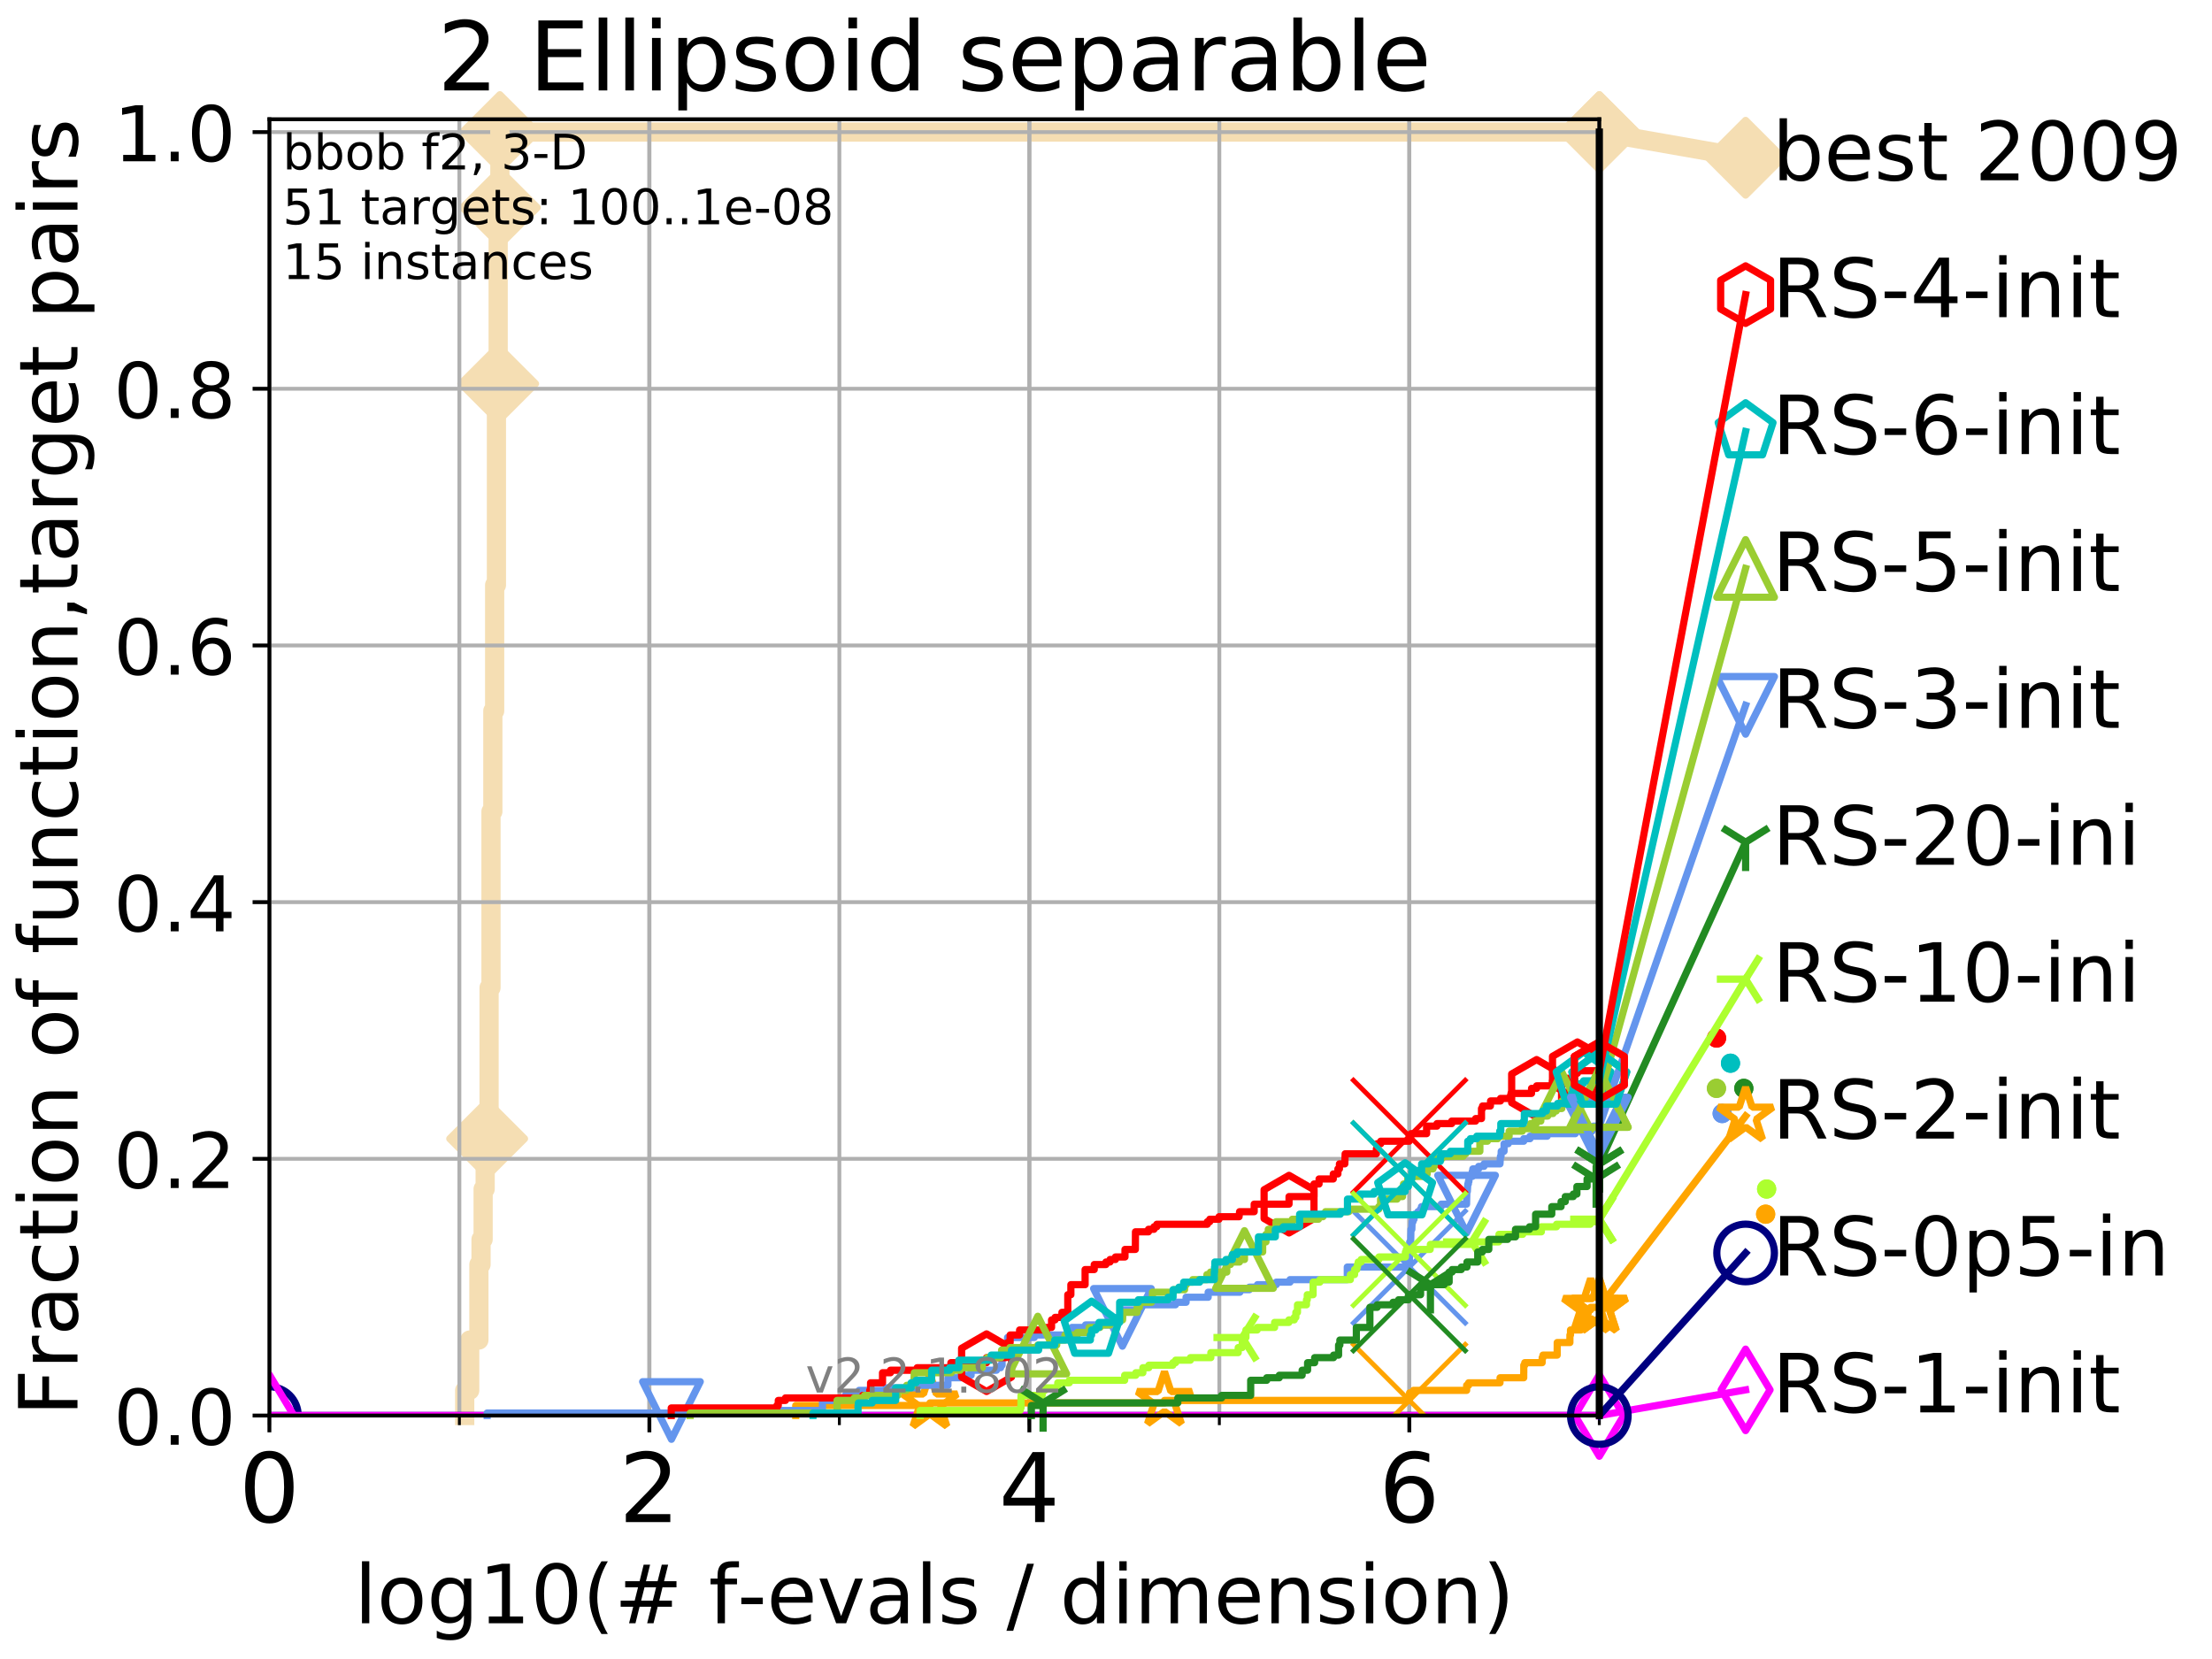 <?xml version="1.0" encoding="utf-8" standalone="no"?>
<!DOCTYPE svg PUBLIC "-//W3C//DTD SVG 1.1//EN"
  "http://www.w3.org/Graphics/SVG/1.1/DTD/svg11.dtd">
<!-- Created with matplotlib (http://matplotlib.org/) -->
<svg height="345.6pt" version="1.1" viewBox="0 0 460.8 345.6" width="460.8pt" xmlns="http://www.w3.org/2000/svg" xmlns:xlink="http://www.w3.org/1999/xlink">
 <defs>
  <style type="text/css">
*{stroke-linecap:butt;stroke-linejoin:round;}
  </style>
 </defs>
 <g id="figure_1">
  <g id="patch_1">
   <path d="M 0 345.6 
L 460.8 345.6 
L 460.8 0 
L 0 0 
z
" style="fill:#ffffff;"/>
  </g>
  <g id="axes_1">
   <g id="patch_2">
    <path d="M 56.12 294.88 
L 333.168 294.88 
L 333.168 24.84 
L 56.12 24.84 
z
" style="fill:#ffffff;"/>
   </g>
   <g id="line2d_1">
    <path d="M 96.808 294.88 
L 96.808 289.638 
L 97.85 289.638 
L 97.85 279.153 
L 99.761 279.153 
L 99.761 263.425 
L 100.208 263.425 
L 100.208 258.183 
L 100.643 258.183 
L 100.643 247.698 
L 101.068 247.698 
L 101.068 242.455 
L 101.482 242.455 
L 101.482 237.213 
L 101.886 237.213 
L 101.886 205.758 
L 102.281 205.758 
L 102.281 169.061 
L 102.668 169.061 
L 102.668 148.091 
L 103.045 148.091 
L 103.045 121.878 
L 103.415 121.878 
L 103.415 79.938 
L 103.777 79.938 
L 103.777 43.241 
L 104.131 43.241 
L 104.131 27.514 
L 333.168 27.514 
" style="fill:none;stroke:#f5deb3;stroke-linecap:square;stroke-width:4;"/>
   </g>
   <g id="line2d_2">
    <defs>
     <path d="M -0 7.778 
L 7.778 0 
L 0 -7.778 
L -7.778 -0 
z
" id="mfabfcc6d6f" style="stroke:#f5deb3;stroke-linejoin:miter;stroke-width:1.5;"/>
    </defs>
    <g>
     <use style="fill:#f5deb3;stroke:#f5deb3;stroke-linejoin:miter;stroke-width:1.5;" x="101.482" xlink:href="#mfabfcc6d6f" y="237.213"/>
     <use style="fill:#f5deb3;stroke:#f5deb3;stroke-linejoin:miter;stroke-width:1.5;" x="103.777" xlink:href="#mfabfcc6d6f" y="79.938"/>
     <use style="fill:#f5deb3;stroke:#f5deb3;stroke-linejoin:miter;stroke-width:1.5;" x="104.131" xlink:href="#mfabfcc6d6f" y="43.241"/>
     <use style="fill:#f5deb3;stroke:#f5deb3;stroke-linejoin:miter;stroke-width:1.5;" x="104.131" xlink:href="#mfabfcc6d6f" y="27.514"/>
     <use style="fill:#f5deb3;stroke:#f5deb3;stroke-linejoin:miter;stroke-width:1.5;" x="333.168" xlink:href="#mfabfcc6d6f" y="27.514"/>
    </g>
   </g>
   <g id="line2d_3">
    <path style="fill:none;stroke:#f5deb3;stroke-linecap:square;stroke-width:4;"/>
    <g/>
   </g>
   <g id="line2d_4">
    <path d="M 333.168 27.514 
L 363.643 32.861 
" style="fill:none;stroke:#f5deb3;stroke-linecap:square;stroke-width:4;"/>
    <g>
     <use style="fill:#f5deb3;stroke:#f5deb3;stroke-linejoin:miter;stroke-width:1.5;" x="333.168" xlink:href="#mfabfcc6d6f" y="27.514"/>
     <use style="fill:#f5deb3;stroke:#f5deb3;stroke-linejoin:miter;stroke-width:1.5;" x="363.643" xlink:href="#mfabfcc6d6f" y="32.861"/>
    </g>
   </g>
   <g id="matplotlib.axis_1">
    <g id="xtick_1">
     <g id="line2d_5">
      <path clip-path="url(#p9d61a98705)" d="M 56.12 294.88 
L 56.12 24.84 
" style="fill:none;stroke:#b0b0b0;stroke-linecap:square;stroke-width:0.8;"/>
     </g>
     <g id="line2d_6">
      <defs>
       <path d="M 0 0 
L 0 3.5 
" id="m5b67fb782a" style="stroke:#000000;stroke-width:0.8;"/>
      </defs>
      <g>
       <use style="stroke:#000000;stroke-width:0.8;" x="56.12" xlink:href="#m5b67fb782a" y="294.88"/>
      </g>
     </g>
     <g id="text_1">
      <!-- 0 -->
      <defs>
       <path d="M 31.781 66.406 
Q 24.172 66.406 20.328 58.906 
Q 16.5 51.422 16.5 36.375 
Q 16.5 21.391 20.328 13.891 
Q 24.172 6.391 31.781 6.391 
Q 39.453 6.391 43.281 13.891 
Q 47.125 21.391 47.125 36.375 
Q 47.125 51.422 43.281 58.906 
Q 39.453 66.406 31.781 66.406 
z
M 31.781 74.219 
Q 44.047 74.219 50.516 64.516 
Q 56.984 54.828 56.984 36.375 
Q 56.984 17.969 50.516 8.266 
Q 44.047 -1.422 31.781 -1.422 
Q 19.531 -1.422 13.062 8.266 
Q 6.594 17.969 6.594 36.375 
Q 6.594 54.828 13.062 64.516 
Q 19.531 74.219 31.781 74.219 
z
" id="DejaVuSans-30"/>
      </defs>
      <g transform="translate(49.758 317.077)scale(0.2 -0.2)">
       <use xlink:href="#DejaVuSans-30"/>
      </g>
     </g>
    </g>
    <g id="xtick_2">
     <g id="line2d_7">
      <path clip-path="url(#p9d61a98705)" d="M 135.277 294.88 
L 135.277 24.84 
" style="fill:none;stroke:#b0b0b0;stroke-linecap:square;stroke-width:0.8;"/>
     </g>
     <g id="line2d_8">
      <g>
       <use style="stroke:#000000;stroke-width:0.8;" x="135.277" xlink:href="#m5b67fb782a" y="294.88"/>
      </g>
     </g>
     <g id="text_2">
      <!-- 2 -->
      <defs>
       <path d="M 19.188 8.297 
L 53.609 8.297 
L 53.609 0 
L 7.328 0 
L 7.328 8.297 
Q 12.938 14.109 22.625 23.891 
Q 32.328 33.688 34.812 36.531 
Q 39.547 41.844 41.422 45.531 
Q 43.312 49.219 43.312 52.781 
Q 43.312 58.594 39.234 62.25 
Q 35.156 65.922 28.609 65.922 
Q 23.969 65.922 18.812 64.312 
Q 13.672 62.703 7.812 59.422 
L 7.812 69.391 
Q 13.766 71.781 18.938 73 
Q 24.125 74.219 28.422 74.219 
Q 39.75 74.219 46.484 68.547 
Q 53.219 62.891 53.219 53.422 
Q 53.219 48.922 51.531 44.891 
Q 49.859 40.875 45.406 35.406 
Q 44.188 33.984 37.641 27.219 
Q 31.109 20.453 19.188 8.297 
z
" id="DejaVuSans-32"/>
      </defs>
      <g transform="translate(128.914 317.077)scale(0.2 -0.2)">
       <use xlink:href="#DejaVuSans-32"/>
      </g>
     </g>
    </g>
    <g id="xtick_3">
     <g id="line2d_9">
      <path clip-path="url(#p9d61a98705)" d="M 214.433 294.88 
L 214.433 24.84 
" style="fill:none;stroke:#b0b0b0;stroke-linecap:square;stroke-width:0.8;"/>
     </g>
     <g id="line2d_10">
      <g>
       <use style="stroke:#000000;stroke-width:0.8;" x="214.433" xlink:href="#m5b67fb782a" y="294.88"/>
      </g>
     </g>
     <g id="text_3">
      <!-- 4 -->
      <defs>
       <path d="M 37.797 64.312 
L 12.891 25.391 
L 37.797 25.391 
z
M 35.203 72.906 
L 47.609 72.906 
L 47.609 25.391 
L 58.016 25.391 
L 58.016 17.188 
L 47.609 17.188 
L 47.609 0 
L 37.797 0 
L 37.797 17.188 
L 4.891 17.188 
L 4.891 26.703 
z
" id="DejaVuSans-34"/>
      </defs>
      <g transform="translate(208.071 317.077)scale(0.2 -0.2)">
       <use xlink:href="#DejaVuSans-34"/>
      </g>
     </g>
    </g>
    <g id="xtick_4">
     <g id="line2d_11">
      <path clip-path="url(#p9d61a98705)" d="M 293.59 294.88 
L 293.59 24.84 
" style="fill:none;stroke:#b0b0b0;stroke-linecap:square;stroke-width:0.8;"/>
     </g>
     <g id="line2d_12">
      <g>
       <use style="stroke:#000000;stroke-width:0.8;" x="293.59" xlink:href="#m5b67fb782a" y="294.88"/>
      </g>
     </g>
     <g id="text_4">
      <!-- 6 -->
      <defs>
       <path d="M 33.016 40.375 
Q 26.375 40.375 22.484 35.828 
Q 18.609 31.297 18.609 23.391 
Q 18.609 15.531 22.484 10.953 
Q 26.375 6.391 33.016 6.391 
Q 39.656 6.391 43.531 10.953 
Q 47.406 15.531 47.406 23.391 
Q 47.406 31.297 43.531 35.828 
Q 39.656 40.375 33.016 40.375 
z
M 52.594 71.297 
L 52.594 62.312 
Q 48.875 64.062 45.094 64.984 
Q 41.312 65.922 37.594 65.922 
Q 27.828 65.922 22.672 59.328 
Q 17.531 52.734 16.797 39.406 
Q 19.672 43.656 24.016 45.922 
Q 28.375 48.188 33.594 48.188 
Q 44.578 48.188 50.953 41.516 
Q 57.328 34.859 57.328 23.391 
Q 57.328 12.156 50.688 5.359 
Q 44.047 -1.422 33.016 -1.422 
Q 20.359 -1.422 13.672 8.266 
Q 6.984 17.969 6.984 36.375 
Q 6.984 53.656 15.188 63.938 
Q 23.391 74.219 37.203 74.219 
Q 40.922 74.219 44.703 73.484 
Q 48.484 72.75 52.594 71.297 
z
" id="DejaVuSans-36"/>
      </defs>
      <g transform="translate(287.227 317.077)scale(0.2 -0.2)">
       <use xlink:href="#DejaVuSans-36"/>
      </g>
     </g>
    </g>
    <g id="xtick_5">
     <g id="line2d_13">
      <path clip-path="url(#p9d61a98705)" d="M 56.12 294.88 
L 56.12 24.84 
" style="fill:none;stroke:#b0b0b0;stroke-linecap:square;stroke-width:0.8;"/>
     </g>
     <g id="line2d_14">
      <defs>
       <path d="M 0 0 
L 0 2 
" id="m6ae482029e" style="stroke:#000000;stroke-width:0.6;"/>
      </defs>
      <g>
       <use style="stroke:#000000;stroke-width:0.6;" x="56.12" xlink:href="#m6ae482029e" y="294.88"/>
      </g>
     </g>
    </g>
    <g id="xtick_6">
     <g id="line2d_15">
      <path clip-path="url(#p9d61a98705)" d="M 95.698 294.88 
L 95.698 24.84 
" style="fill:none;stroke:#b0b0b0;stroke-linecap:square;stroke-width:0.8;"/>
     </g>
     <g id="line2d_16">
      <g>
       <use style="stroke:#000000;stroke-width:0.6;" x="95.698" xlink:href="#m6ae482029e" y="294.88"/>
      </g>
     </g>
    </g>
    <g id="xtick_7">
     <g id="line2d_17">
      <path clip-path="url(#p9d61a98705)" d="M 135.277 294.88 
L 135.277 24.84 
" style="fill:none;stroke:#b0b0b0;stroke-linecap:square;stroke-width:0.8;"/>
     </g>
     <g id="line2d_18">
      <g>
       <use style="stroke:#000000;stroke-width:0.6;" x="135.277" xlink:href="#m6ae482029e" y="294.88"/>
      </g>
     </g>
    </g>
    <g id="xtick_8">
     <g id="line2d_19">
      <path clip-path="url(#p9d61a98705)" d="M 174.855 294.88 
L 174.855 24.84 
" style="fill:none;stroke:#b0b0b0;stroke-linecap:square;stroke-width:0.8;"/>
     </g>
     <g id="line2d_20">
      <g>
       <use style="stroke:#000000;stroke-width:0.6;" x="174.855" xlink:href="#m6ae482029e" y="294.88"/>
      </g>
     </g>
    </g>
    <g id="xtick_9">
     <g id="line2d_21">
      <path clip-path="url(#p9d61a98705)" d="M 214.433 294.88 
L 214.433 24.84 
" style="fill:none;stroke:#b0b0b0;stroke-linecap:square;stroke-width:0.8;"/>
     </g>
     <g id="line2d_22">
      <g>
       <use style="stroke:#000000;stroke-width:0.6;" x="214.433" xlink:href="#m6ae482029e" y="294.88"/>
      </g>
     </g>
    </g>
    <g id="xtick_10">
     <g id="line2d_23">
      <path clip-path="url(#p9d61a98705)" d="M 254.011 294.88 
L 254.011 24.84 
" style="fill:none;stroke:#b0b0b0;stroke-linecap:square;stroke-width:0.8;"/>
     </g>
     <g id="line2d_24">
      <g>
       <use style="stroke:#000000;stroke-width:0.6;" x="254.011" xlink:href="#m6ae482029e" y="294.88"/>
      </g>
     </g>
    </g>
    <g id="xtick_11">
     <g id="line2d_25">
      <path clip-path="url(#p9d61a98705)" d="M 293.59 294.88 
L 293.59 24.84 
" style="fill:none;stroke:#b0b0b0;stroke-linecap:square;stroke-width:0.8;"/>
     </g>
     <g id="line2d_26">
      <g>
       <use style="stroke:#000000;stroke-width:0.6;" x="293.59" xlink:href="#m6ae482029e" y="294.88"/>
      </g>
     </g>
    </g>
    <g id="xtick_12">
     <g id="line2d_27">
      <path clip-path="url(#p9d61a98705)" d="M 333.168 294.88 
L 333.168 24.84 
" style="fill:none;stroke:#b0b0b0;stroke-linecap:square;stroke-width:0.8;"/>
     </g>
     <g id="line2d_28">
      <g>
       <use style="stroke:#000000;stroke-width:0.6;" x="333.168" xlink:href="#m6ae482029e" y="294.88"/>
      </g>
     </g>
    </g>
    <g id="text_5">
     <!-- log10(# f-evals / dimension) -->
     <defs>
      <path d="M 9.422 75.984 
L 18.406 75.984 
L 18.406 0 
L 9.422 0 
z
" id="DejaVuSans-6c"/>
      <path d="M 30.609 48.391 
Q 23.391 48.391 19.188 42.75 
Q 14.984 37.109 14.984 27.297 
Q 14.984 17.484 19.156 11.844 
Q 23.344 6.203 30.609 6.203 
Q 37.797 6.203 41.984 11.859 
Q 46.188 17.531 46.188 27.297 
Q 46.188 37.016 41.984 42.703 
Q 37.797 48.391 30.609 48.391 
z
M 30.609 56 
Q 42.328 56 49.016 48.375 
Q 55.719 40.766 55.719 27.297 
Q 55.719 13.875 49.016 6.219 
Q 42.328 -1.422 30.609 -1.422 
Q 18.844 -1.422 12.172 6.219 
Q 5.516 13.875 5.516 27.297 
Q 5.516 40.766 12.172 48.375 
Q 18.844 56 30.609 56 
z
" id="DejaVuSans-6f"/>
      <path d="M 45.406 27.984 
Q 45.406 37.75 41.375 43.109 
Q 37.359 48.484 30.078 48.484 
Q 22.859 48.484 18.828 43.109 
Q 14.797 37.75 14.797 27.984 
Q 14.797 18.266 18.828 12.891 
Q 22.859 7.516 30.078 7.516 
Q 37.359 7.516 41.375 12.891 
Q 45.406 18.266 45.406 27.984 
z
M 54.391 6.781 
Q 54.391 -7.172 48.188 -13.984 
Q 42 -20.797 29.203 -20.797 
Q 24.469 -20.797 20.266 -20.094 
Q 16.062 -19.391 12.109 -17.922 
L 12.109 -9.188 
Q 16.062 -11.328 19.922 -12.344 
Q 23.781 -13.375 27.781 -13.375 
Q 36.625 -13.375 41.016 -8.766 
Q 45.406 -4.156 45.406 5.172 
L 45.406 9.625 
Q 42.625 4.781 38.281 2.391 
Q 33.938 0 27.875 0 
Q 17.828 0 11.672 7.656 
Q 5.516 15.328 5.516 27.984 
Q 5.516 40.672 11.672 48.328 
Q 17.828 56 27.875 56 
Q 33.938 56 38.281 53.609 
Q 42.625 51.219 45.406 46.391 
L 45.406 54.688 
L 54.391 54.688 
z
" id="DejaVuSans-67"/>
      <path d="M 12.406 8.297 
L 28.516 8.297 
L 28.516 63.922 
L 10.984 60.406 
L 10.984 69.391 
L 28.422 72.906 
L 38.281 72.906 
L 38.281 8.297 
L 54.391 8.297 
L 54.391 0 
L 12.406 0 
z
" id="DejaVuSans-31"/>
      <path d="M 31 75.875 
Q 24.469 64.656 21.281 53.656 
Q 18.109 42.672 18.109 31.391 
Q 18.109 20.125 21.312 9.062 
Q 24.516 -2 31 -13.188 
L 23.188 -13.188 
Q 15.875 -1.703 12.234 9.375 
Q 8.594 20.453 8.594 31.391 
Q 8.594 42.281 12.203 53.312 
Q 15.828 64.359 23.188 75.875 
z
" id="DejaVuSans-28"/>
      <path d="M 51.125 44 
L 36.922 44 
L 32.812 27.688 
L 47.125 27.688 
z
M 43.797 71.781 
L 38.719 51.516 
L 52.984 51.516 
L 58.109 71.781 
L 65.922 71.781 
L 60.891 51.516 
L 76.125 51.516 
L 76.125 44 
L 58.984 44 
L 54.984 27.688 
L 70.516 27.688 
L 70.516 20.219 
L 53.078 20.219 
L 48 0 
L 40.188 0 
L 45.219 20.219 
L 30.906 20.219 
L 25.875 0 
L 18.016 0 
L 23.094 20.219 
L 7.719 20.219 
L 7.719 27.688 
L 24.906 27.688 
L 29 44 
L 13.281 44 
L 13.281 51.516 
L 30.906 51.516 
L 35.891 71.781 
z
" id="DejaVuSans-23"/>
      <path id="DejaVuSans-20"/>
      <path d="M 37.109 75.984 
L 37.109 68.5 
L 28.516 68.5 
Q 23.688 68.5 21.797 66.547 
Q 19.922 64.594 19.922 59.516 
L 19.922 54.688 
L 34.719 54.688 
L 34.719 47.703 
L 19.922 47.703 
L 19.922 0 
L 10.891 0 
L 10.891 47.703 
L 2.297 47.703 
L 2.297 54.688 
L 10.891 54.688 
L 10.891 58.5 
Q 10.891 67.625 15.141 71.797 
Q 19.391 75.984 28.609 75.984 
z
" id="DejaVuSans-66"/>
      <path d="M 4.891 31.391 
L 31.203 31.391 
L 31.203 23.391 
L 4.891 23.391 
z
" id="DejaVuSans-2d"/>
      <path d="M 56.203 29.594 
L 56.203 25.203 
L 14.891 25.203 
Q 15.484 15.922 20.484 11.062 
Q 25.484 6.203 34.422 6.203 
Q 39.594 6.203 44.453 7.469 
Q 49.312 8.734 54.109 11.281 
L 54.109 2.781 
Q 49.266 0.734 44.188 -0.344 
Q 39.109 -1.422 33.891 -1.422 
Q 20.797 -1.422 13.156 6.188 
Q 5.516 13.812 5.516 26.812 
Q 5.516 40.234 12.766 48.109 
Q 20.016 56 32.328 56 
Q 43.359 56 49.781 48.891 
Q 56.203 41.797 56.203 29.594 
z
M 47.219 32.234 
Q 47.125 39.594 43.094 43.984 
Q 39.062 48.391 32.422 48.391 
Q 24.906 48.391 20.391 44.141 
Q 15.875 39.891 15.188 32.172 
z
" id="DejaVuSans-65"/>
      <path d="M 2.984 54.688 
L 12.5 54.688 
L 29.594 8.797 
L 46.688 54.688 
L 56.203 54.688 
L 35.688 0 
L 23.484 0 
z
" id="DejaVuSans-76"/>
      <path d="M 34.281 27.484 
Q 23.391 27.484 19.188 25 
Q 14.984 22.516 14.984 16.5 
Q 14.984 11.719 18.141 8.906 
Q 21.297 6.109 26.703 6.109 
Q 34.188 6.109 38.703 11.406 
Q 43.219 16.703 43.219 25.484 
L 43.219 27.484 
z
M 52.203 31.203 
L 52.203 0 
L 43.219 0 
L 43.219 8.297 
Q 40.141 3.328 35.547 0.953 
Q 30.953 -1.422 24.312 -1.422 
Q 15.922 -1.422 10.953 3.297 
Q 6 8.016 6 15.922 
Q 6 25.141 12.172 29.828 
Q 18.359 34.516 30.609 34.516 
L 43.219 34.516 
L 43.219 35.406 
Q 43.219 41.609 39.141 45 
Q 35.062 48.391 27.688 48.391 
Q 23 48.391 18.547 47.266 
Q 14.109 46.141 10.016 43.891 
L 10.016 52.203 
Q 14.938 54.109 19.578 55.047 
Q 24.219 56 28.609 56 
Q 40.484 56 46.344 49.844 
Q 52.203 43.703 52.203 31.203 
z
" id="DejaVuSans-61"/>
      <path d="M 44.281 53.078 
L 44.281 44.578 
Q 40.484 46.531 36.375 47.5 
Q 32.281 48.484 27.875 48.484 
Q 21.188 48.484 17.844 46.438 
Q 14.5 44.391 14.5 40.281 
Q 14.5 37.156 16.891 35.375 
Q 19.281 33.594 26.516 31.984 
L 29.594 31.297 
Q 39.156 29.25 43.188 25.516 
Q 47.219 21.781 47.219 15.094 
Q 47.219 7.469 41.188 3.016 
Q 35.156 -1.422 24.609 -1.422 
Q 20.219 -1.422 15.453 -0.562 
Q 10.688 0.297 5.422 2 
L 5.422 11.281 
Q 10.406 8.688 15.234 7.391 
Q 20.062 6.109 24.812 6.109 
Q 31.156 6.109 34.562 8.281 
Q 37.984 10.453 37.984 14.406 
Q 37.984 18.062 35.516 20.016 
Q 33.062 21.969 24.703 23.781 
L 21.578 24.516 
Q 13.234 26.266 9.516 29.906 
Q 5.812 33.547 5.812 39.891 
Q 5.812 47.609 11.281 51.797 
Q 16.75 56 26.812 56 
Q 31.781 56 36.172 55.266 
Q 40.578 54.547 44.281 53.078 
z
" id="DejaVuSans-73"/>
      <path d="M 25.391 72.906 
L 33.688 72.906 
L 8.297 -9.281 
L 0 -9.281 
z
" id="DejaVuSans-2f"/>
      <path d="M 45.406 46.391 
L 45.406 75.984 
L 54.391 75.984 
L 54.391 0 
L 45.406 0 
L 45.406 8.203 
Q 42.578 3.328 38.25 0.953 
Q 33.938 -1.422 27.875 -1.422 
Q 17.969 -1.422 11.734 6.484 
Q 5.516 14.406 5.516 27.297 
Q 5.516 40.188 11.734 48.094 
Q 17.969 56 27.875 56 
Q 33.938 56 38.25 53.625 
Q 42.578 51.266 45.406 46.391 
z
M 14.797 27.297 
Q 14.797 17.391 18.875 11.75 
Q 22.953 6.109 30.078 6.109 
Q 37.203 6.109 41.297 11.75 
Q 45.406 17.391 45.406 27.297 
Q 45.406 37.203 41.297 42.844 
Q 37.203 48.484 30.078 48.484 
Q 22.953 48.484 18.875 42.844 
Q 14.797 37.203 14.797 27.297 
z
" id="DejaVuSans-64"/>
      <path d="M 9.422 54.688 
L 18.406 54.688 
L 18.406 0 
L 9.422 0 
z
M 9.422 75.984 
L 18.406 75.984 
L 18.406 64.594 
L 9.422 64.594 
z
" id="DejaVuSans-69"/>
      <path d="M 52 44.188 
Q 55.375 50.25 60.062 53.125 
Q 64.75 56 71.094 56 
Q 79.641 56 84.281 50.016 
Q 88.922 44.047 88.922 33.016 
L 88.922 0 
L 79.891 0 
L 79.891 32.719 
Q 79.891 40.578 77.094 44.375 
Q 74.312 48.188 68.609 48.188 
Q 61.625 48.188 57.562 43.547 
Q 53.516 38.922 53.516 30.906 
L 53.516 0 
L 44.484 0 
L 44.484 32.719 
Q 44.484 40.625 41.703 44.406 
Q 38.922 48.188 33.109 48.188 
Q 26.219 48.188 22.156 43.531 
Q 18.109 38.875 18.109 30.906 
L 18.109 0 
L 9.078 0 
L 9.078 54.688 
L 18.109 54.688 
L 18.109 46.188 
Q 21.188 51.219 25.484 53.609 
Q 29.781 56 35.688 56 
Q 41.656 56 45.828 52.969 
Q 50 49.953 52 44.188 
z
" id="DejaVuSans-6d"/>
      <path d="M 54.891 33.016 
L 54.891 0 
L 45.906 0 
L 45.906 32.719 
Q 45.906 40.484 42.875 44.328 
Q 39.844 48.188 33.797 48.188 
Q 26.516 48.188 22.312 43.547 
Q 18.109 38.922 18.109 30.906 
L 18.109 0 
L 9.078 0 
L 9.078 54.688 
L 18.109 54.688 
L 18.109 46.188 
Q 21.344 51.125 25.703 53.562 
Q 30.078 56 35.797 56 
Q 45.219 56 50.047 50.172 
Q 54.891 44.344 54.891 33.016 
z
" id="DejaVuSans-6e"/>
      <path d="M 8.016 75.875 
L 15.828 75.875 
Q 23.141 64.359 26.781 53.312 
Q 30.422 42.281 30.422 31.391 
Q 30.422 20.453 26.781 9.375 
Q 23.141 -1.703 15.828 -13.188 
L 8.016 -13.188 
Q 14.5 -2 17.703 9.062 
Q 20.906 20.125 20.906 31.391 
Q 20.906 42.672 17.703 53.656 
Q 14.5 64.656 8.016 75.875 
z
" id="DejaVuSans-29"/>
     </defs>
     <g transform="translate(73.803 338.154)scale(0.17 -0.17)">
      <use xlink:href="#DejaVuSans-6c"/>
      <use x="27.783" xlink:href="#DejaVuSans-6f"/>
      <use x="88.965" xlink:href="#DejaVuSans-67"/>
      <use x="152.441" xlink:href="#DejaVuSans-31"/>
      <use x="216.064" xlink:href="#DejaVuSans-30"/>
      <use x="279.688" xlink:href="#DejaVuSans-28"/>
      <use x="318.701" xlink:href="#DejaVuSans-23"/>
      <use x="402.49" xlink:href="#DejaVuSans-20"/>
      <use x="434.277" xlink:href="#DejaVuSans-66"/>
      <use x="469.404" xlink:href="#DejaVuSans-2d"/>
      <use x="505.488" xlink:href="#DejaVuSans-65"/>
      <use x="567.012" xlink:href="#DejaVuSans-76"/>
      <use x="626.191" xlink:href="#DejaVuSans-61"/>
      <use x="687.471" xlink:href="#DejaVuSans-6c"/>
      <use x="715.254" xlink:href="#DejaVuSans-73"/>
      <use x="767.354" xlink:href="#DejaVuSans-20"/>
      <use x="799.141" xlink:href="#DejaVuSans-2f"/>
      <use x="832.832" xlink:href="#DejaVuSans-20"/>
      <use x="864.619" xlink:href="#DejaVuSans-64"/>
      <use x="928.096" xlink:href="#DejaVuSans-69"/>
      <use x="955.879" xlink:href="#DejaVuSans-6d"/>
      <use x="1053.291" xlink:href="#DejaVuSans-65"/>
      <use x="1114.814" xlink:href="#DejaVuSans-6e"/>
      <use x="1178.193" xlink:href="#DejaVuSans-73"/>
      <use x="1230.293" xlink:href="#DejaVuSans-69"/>
      <use x="1258.076" xlink:href="#DejaVuSans-6f"/>
      <use x="1319.258" xlink:href="#DejaVuSans-6e"/>
      <use x="1382.637" xlink:href="#DejaVuSans-29"/>
     </g>
    </g>
   </g>
   <g id="matplotlib.axis_2">
    <g id="ytick_1">
     <g id="line2d_29">
      <path clip-path="url(#p9d61a98705)" d="M 56.12 294.88 
L 333.168 294.88 
" style="fill:none;stroke:#b0b0b0;stroke-linecap:square;stroke-width:0.8;"/>
     </g>
     <g id="line2d_30">
      <defs>
       <path d="M 0 0 
L -3.5 0 
" id="mc13f86568e" style="stroke:#000000;stroke-width:0.8;"/>
      </defs>
      <g>
       <use style="stroke:#000000;stroke-width:0.8;" x="56.12" xlink:href="#mc13f86568e" y="294.88"/>
      </g>
     </g>
     <g id="text_6">
      <!-- 0.0 -->
      <defs>
       <path d="M 10.688 12.406 
L 21 12.406 
L 21 0 
L 10.688 0 
z
" id="DejaVuSans-2e"/>
      </defs>
      <g transform="translate(23.675 300.959)scale(0.16 -0.16)">
       <use xlink:href="#DejaVuSans-30"/>
       <use x="63.623" xlink:href="#DejaVuSans-2e"/>
       <use x="95.41" xlink:href="#DejaVuSans-30"/>
      </g>
     </g>
    </g>
    <g id="ytick_2">
     <g id="line2d_31">
      <path clip-path="url(#p9d61a98705)" d="M 56.12 241.407 
L 333.168 241.407 
" style="fill:none;stroke:#b0b0b0;stroke-linecap:square;stroke-width:0.8;"/>
     </g>
     <g id="line2d_32">
      <g>
       <use style="stroke:#000000;stroke-width:0.8;" x="56.12" xlink:href="#mc13f86568e" y="241.407"/>
      </g>
     </g>
     <g id="text_7">
      <!-- 0.2 -->
      <g transform="translate(23.675 247.485)scale(0.16 -0.16)">
       <use xlink:href="#DejaVuSans-30"/>
       <use x="63.623" xlink:href="#DejaVuSans-2e"/>
       <use x="95.41" xlink:href="#DejaVuSans-32"/>
      </g>
     </g>
    </g>
    <g id="ytick_3">
     <g id="line2d_33">
      <path clip-path="url(#p9d61a98705)" d="M 56.12 187.933 
L 333.168 187.933 
" style="fill:none;stroke:#b0b0b0;stroke-linecap:square;stroke-width:0.8;"/>
     </g>
     <g id="line2d_34">
      <g>
       <use style="stroke:#000000;stroke-width:0.8;" x="56.12" xlink:href="#mc13f86568e" y="187.933"/>
      </g>
     </g>
     <g id="text_8">
      <!-- 0.4 -->
      <g transform="translate(23.675 194.012)scale(0.16 -0.16)">
       <use xlink:href="#DejaVuSans-30"/>
       <use x="63.623" xlink:href="#DejaVuSans-2e"/>
       <use x="95.41" xlink:href="#DejaVuSans-34"/>
      </g>
     </g>
    </g>
    <g id="ytick_4">
     <g id="line2d_35">
      <path clip-path="url(#p9d61a98705)" d="M 56.12 134.46 
L 333.168 134.46 
" style="fill:none;stroke:#b0b0b0;stroke-linecap:square;stroke-width:0.8;"/>
     </g>
     <g id="line2d_36">
      <g>
       <use style="stroke:#000000;stroke-width:0.8;" x="56.12" xlink:href="#mc13f86568e" y="134.46"/>
      </g>
     </g>
     <g id="text_9">
      <!-- 0.6 -->
      <g transform="translate(23.675 140.539)scale(0.16 -0.16)">
       <use xlink:href="#DejaVuSans-30"/>
       <use x="63.623" xlink:href="#DejaVuSans-2e"/>
       <use x="95.41" xlink:href="#DejaVuSans-36"/>
      </g>
     </g>
    </g>
    <g id="ytick_5">
     <g id="line2d_37">
      <path clip-path="url(#p9d61a98705)" d="M 56.12 80.987 
L 333.168 80.987 
" style="fill:none;stroke:#b0b0b0;stroke-linecap:square;stroke-width:0.8;"/>
     </g>
     <g id="line2d_38">
      <g>
       <use style="stroke:#000000;stroke-width:0.8;" x="56.12" xlink:href="#mc13f86568e" y="80.987"/>
      </g>
     </g>
     <g id="text_10">
      <!-- 0.8 -->
      <defs>
       <path d="M 31.781 34.625 
Q 24.75 34.625 20.719 30.859 
Q 16.703 27.094 16.703 20.516 
Q 16.703 13.922 20.719 10.156 
Q 24.75 6.391 31.781 6.391 
Q 38.812 6.391 42.859 10.172 
Q 46.922 13.969 46.922 20.516 
Q 46.922 27.094 42.891 30.859 
Q 38.875 34.625 31.781 34.625 
z
M 21.922 38.812 
Q 15.578 40.375 12.031 44.719 
Q 8.5 49.078 8.5 55.328 
Q 8.5 64.062 14.719 69.141 
Q 20.953 74.219 31.781 74.219 
Q 42.672 74.219 48.875 69.141 
Q 55.078 64.062 55.078 55.328 
Q 55.078 49.078 51.531 44.719 
Q 48 40.375 41.703 38.812 
Q 48.828 37.156 52.797 32.312 
Q 56.781 27.484 56.781 20.516 
Q 56.781 9.906 50.312 4.234 
Q 43.844 -1.422 31.781 -1.422 
Q 19.734 -1.422 13.25 4.234 
Q 6.781 9.906 6.781 20.516 
Q 6.781 27.484 10.781 32.312 
Q 14.797 37.156 21.922 38.812 
z
M 18.312 54.391 
Q 18.312 48.734 21.844 45.562 
Q 25.391 42.391 31.781 42.391 
Q 38.141 42.391 41.719 45.562 
Q 45.312 48.734 45.312 54.391 
Q 45.312 60.062 41.719 63.234 
Q 38.141 66.406 31.781 66.406 
Q 25.391 66.406 21.844 63.234 
Q 18.312 60.062 18.312 54.391 
z
" id="DejaVuSans-38"/>
      </defs>
      <g transform="translate(23.675 87.066)scale(0.16 -0.16)">
       <use xlink:href="#DejaVuSans-30"/>
       <use x="63.623" xlink:href="#DejaVuSans-2e"/>
       <use x="95.41" xlink:href="#DejaVuSans-38"/>
      </g>
     </g>
    </g>
    <g id="ytick_6">
     <g id="line2d_39">
      <path clip-path="url(#p9d61a98705)" d="M 56.12 27.514 
L 333.168 27.514 
" style="fill:none;stroke:#b0b0b0;stroke-linecap:square;stroke-width:0.8;"/>
     </g>
     <g id="line2d_40">
      <g>
       <use style="stroke:#000000;stroke-width:0.8;" x="56.12" xlink:href="#mc13f86568e" y="27.514"/>
      </g>
     </g>
     <g id="text_11">
      <!-- 1.0 -->
      <g transform="translate(23.675 33.592)scale(0.16 -0.16)">
       <use xlink:href="#DejaVuSans-31"/>
       <use x="63.623" xlink:href="#DejaVuSans-2e"/>
       <use x="95.41" xlink:href="#DejaVuSans-30"/>
      </g>
     </g>
    </g>
    <g id="text_12">
     <!-- Fraction of function,target pairs -->
     <defs>
      <path d="M 9.812 72.906 
L 51.703 72.906 
L 51.703 64.594 
L 19.672 64.594 
L 19.672 43.109 
L 48.578 43.109 
L 48.578 34.812 
L 19.672 34.812 
L 19.672 0 
L 9.812 0 
z
" id="DejaVuSans-46"/>
      <path d="M 41.109 46.297 
Q 39.594 47.172 37.812 47.578 
Q 36.031 48 33.891 48 
Q 26.266 48 22.188 43.047 
Q 18.109 38.094 18.109 28.812 
L 18.109 0 
L 9.078 0 
L 9.078 54.688 
L 18.109 54.688 
L 18.109 46.188 
Q 20.953 51.172 25.484 53.578 
Q 30.031 56 36.531 56 
Q 37.453 56 38.578 55.875 
Q 39.703 55.766 41.062 55.516 
z
" id="DejaVuSans-72"/>
      <path d="M 48.781 52.594 
L 48.781 44.188 
Q 44.969 46.297 41.141 47.344 
Q 37.312 48.391 33.406 48.391 
Q 24.656 48.391 19.812 42.844 
Q 14.984 37.312 14.984 27.297 
Q 14.984 17.281 19.812 11.734 
Q 24.656 6.203 33.406 6.203 
Q 37.312 6.203 41.141 7.25 
Q 44.969 8.297 48.781 10.406 
L 48.781 2.094 
Q 45.016 0.344 40.984 -0.531 
Q 36.969 -1.422 32.422 -1.422 
Q 20.062 -1.422 12.781 6.344 
Q 5.516 14.109 5.516 27.297 
Q 5.516 40.672 12.859 48.328 
Q 20.219 56 33.016 56 
Q 37.156 56 41.109 55.141 
Q 45.062 54.297 48.781 52.594 
z
" id="DejaVuSans-63"/>
      <path d="M 18.312 70.219 
L 18.312 54.688 
L 36.812 54.688 
L 36.812 47.703 
L 18.312 47.703 
L 18.312 18.016 
Q 18.312 11.328 20.141 9.422 
Q 21.969 7.516 27.594 7.516 
L 36.812 7.516 
L 36.812 0 
L 27.594 0 
Q 17.188 0 13.234 3.875 
Q 9.281 7.766 9.281 18.016 
L 9.281 47.703 
L 2.688 47.703 
L 2.688 54.688 
L 9.281 54.688 
L 9.281 70.219 
z
" id="DejaVuSans-74"/>
      <path d="M 8.5 21.578 
L 8.5 54.688 
L 17.484 54.688 
L 17.484 21.922 
Q 17.484 14.156 20.5 10.266 
Q 23.531 6.391 29.594 6.391 
Q 36.859 6.391 41.078 11.031 
Q 45.312 15.672 45.312 23.688 
L 45.312 54.688 
L 54.297 54.688 
L 54.297 0 
L 45.312 0 
L 45.312 8.406 
Q 42.047 3.422 37.719 1 
Q 33.406 -1.422 27.688 -1.422 
Q 18.266 -1.422 13.375 4.438 
Q 8.5 10.297 8.5 21.578 
z
M 31.109 56 
z
" id="DejaVuSans-75"/>
      <path d="M 11.719 12.406 
L 22.016 12.406 
L 22.016 4 
L 14.016 -11.625 
L 7.719 -11.625 
L 11.719 4 
z
" id="DejaVuSans-2c"/>
      <path d="M 18.109 8.203 
L 18.109 -20.797 
L 9.078 -20.797 
L 9.078 54.688 
L 18.109 54.688 
L 18.109 46.391 
Q 20.953 51.266 25.266 53.625 
Q 29.594 56 35.594 56 
Q 45.562 56 51.781 48.094 
Q 58.016 40.188 58.016 27.297 
Q 58.016 14.406 51.781 6.484 
Q 45.562 -1.422 35.594 -1.422 
Q 29.594 -1.422 25.266 0.953 
Q 20.953 3.328 18.109 8.203 
z
M 48.688 27.297 
Q 48.688 37.203 44.609 42.844 
Q 40.531 48.484 33.406 48.484 
Q 26.266 48.484 22.188 42.844 
Q 18.109 37.203 18.109 27.297 
Q 18.109 17.391 22.188 11.75 
Q 26.266 6.109 33.406 6.109 
Q 40.531 6.109 44.609 11.75 
Q 48.688 17.391 48.688 27.297 
z
" id="DejaVuSans-70"/>
     </defs>
     <g transform="translate(16.14 294.999)rotate(-90)scale(0.17 -0.17)">
      <use xlink:href="#DejaVuSans-46"/>
      <use x="57.41" xlink:href="#DejaVuSans-72"/>
      <use x="98.523" xlink:href="#DejaVuSans-61"/>
      <use x="159.803" xlink:href="#DejaVuSans-63"/>
      <use x="214.783" xlink:href="#DejaVuSans-74"/>
      <use x="253.992" xlink:href="#DejaVuSans-69"/>
      <use x="281.775" xlink:href="#DejaVuSans-6f"/>
      <use x="342.957" xlink:href="#DejaVuSans-6e"/>
      <use x="406.336" xlink:href="#DejaVuSans-20"/>
      <use x="438.123" xlink:href="#DejaVuSans-6f"/>
      <use x="499.305" xlink:href="#DejaVuSans-66"/>
      <use x="534.51" xlink:href="#DejaVuSans-20"/>
      <use x="566.297" xlink:href="#DejaVuSans-66"/>
      <use x="601.502" xlink:href="#DejaVuSans-75"/>
      <use x="664.881" xlink:href="#DejaVuSans-6e"/>
      <use x="728.26" xlink:href="#DejaVuSans-63"/>
      <use x="783.24" xlink:href="#DejaVuSans-74"/>
      <use x="822.449" xlink:href="#DejaVuSans-69"/>
      <use x="850.232" xlink:href="#DejaVuSans-6f"/>
      <use x="911.414" xlink:href="#DejaVuSans-6e"/>
      <use x="974.793" xlink:href="#DejaVuSans-2c"/>
      <use x="1006.58" xlink:href="#DejaVuSans-74"/>
      <use x="1045.789" xlink:href="#DejaVuSans-61"/>
      <use x="1107.068" xlink:href="#DejaVuSans-72"/>
      <use x="1148.166" xlink:href="#DejaVuSans-67"/>
      <use x="1211.643" xlink:href="#DejaVuSans-65"/>
      <use x="1273.166" xlink:href="#DejaVuSans-74"/>
      <use x="1312.375" xlink:href="#DejaVuSans-20"/>
      <use x="1344.162" xlink:href="#DejaVuSans-70"/>
      <use x="1407.639" xlink:href="#DejaVuSans-61"/>
      <use x="1468.918" xlink:href="#DejaVuSans-69"/>
      <use x="1496.701" xlink:href="#DejaVuSans-72"/>
      <use x="1537.814" xlink:href="#DejaVuSans-73"/>
     </g>
    </g>
   </g>
   <g id="line2d_41">
    <defs>
     <path d="M 0 1.5 
C 0.398 1.5 0.779 1.342 1.061 1.061 
C 1.342 0.779 1.5 0.398 1.5 0 
C 1.5 -0.398 1.342 -0.779 1.061 -1.061 
C 0.779 -1.342 0.398 -1.5 0 -1.5 
C -0.398 -1.5 -0.779 -1.342 -1.061 -1.061 
C -1.342 -0.779 -1.5 -0.398 -1.5 0 
C -1.5 0.398 -1.342 0.779 -1.061 1.061 
C -0.779 1.342 -0.398 1.5 0 1.5 
z
" id="m36d85199ad" style="stroke:#f5deb3;"/>
    </defs>
    <g>
     <use style="fill:#f5deb3;stroke:#f5deb3;" x="104.131" xlink:href="#m36d85199ad" y="27.514"/>
     <use style="fill:#f5deb3;stroke:#f5deb3;" x="104.131" xlink:href="#m36d85199ad" y="27.514"/>
    </g>
   </g>
   <g id="line2d_42">
    <path clip-path="url(#p9d61a98705)" d="M 56.12 294.88 
L 56.12 294.88 
L 56.12 294.88 
L 56.12 294.88 
L 333.168 294.88 
" style="fill:none;stroke:#000080;stroke-linecap:square;stroke-width:1.5;"/>
   </g>
   <g id="line2d_43">
    <defs>
     <path d="M 0 6 
C 1.591 6 3.117 5.368 4.243 4.243 
C 5.368 3.117 6 1.591 6 0 
C 6 -1.591 5.368 -3.117 4.243 -4.243 
C 3.117 -5.368 1.591 -6 0 -6 
C -1.591 -6 -3.117 -5.368 -4.243 -4.243 
C -5.368 -3.117 -6 -1.591 -6 0 
C -6 1.591 -5.368 3.117 -4.243 4.243 
C -3.117 5.368 -1.591 6 0 6 
z
" id="m597cf76cb3" style="stroke:#000080;stroke-width:1.5;"/>
    </defs>
    <g clip-path="url(#p9d61a98705)">
     <use style="fill-opacity:0;stroke:#000080;stroke-width:1.5;" x="56.12" xlink:href="#m597cf76cb3" y="294.88"/>
    </g>
   </g>
   <g id="line2d_44">
    <path clip-path="url(#p9d61a98705)" style="fill:none;stroke:#000080;stroke-linecap:square;stroke-width:1.5;"/>
    <g clip-path="url(#p9d61a98705)">
     <use style="fill-opacity:0;stroke:#000080;stroke-width:1.5;" x="-1" xlink:href="#m597cf76cb3" y="562.246"/>
     <use style="fill-opacity:0;stroke:#000080;stroke-width:1.5;" x="333.168" xlink:href="#m597cf76cb3" y="562.246"/>
    </g>
   </g>
   <g id="line2d_45">
    <path clip-path="url(#p9d61a98705)" d="M 56.12 294.88 
L 56.12 294.88 
L 56.12 294.88 
L 56.12 294.88 
L 333.168 294.88 
" style="fill:none;stroke:#ff00ff;stroke-linecap:square;stroke-width:1.5;"/>
   </g>
   <g id="line2d_46">
    <defs>
     <path d="M -0 8.485 
L 5.091 0 
L 0 -8.485 
L -5.091 -0 
z
" id="m5e07735cdd" style="stroke:#ff00ff;stroke-linejoin:miter;stroke-width:1.5;"/>
    </defs>
    <g clip-path="url(#p9d61a98705)">
     <use style="fill-opacity:0;stroke:#ff00ff;stroke-linejoin:miter;stroke-width:1.5;" x="56.12" xlink:href="#m5e07735cdd" y="294.88"/>
    </g>
   </g>
   <g id="line2d_47">
    <path clip-path="url(#p9d61a98705)" style="fill:none;stroke:#ff00ff;stroke-linecap:square;stroke-width:1.5;"/>
    <g clip-path="url(#p9d61a98705)">
     <use style="fill-opacity:0;stroke:#ff00ff;stroke-linejoin:miter;stroke-width:1.5;" x="-1" xlink:href="#m5e07735cdd" y="562.246"/>
     <use style="fill-opacity:0;stroke:#ff00ff;stroke-linejoin:miter;stroke-width:1.5;" x="333.168" xlink:href="#m5e07735cdd" y="562.246"/>
    </g>
   </g>
   <g id="line2d_48">
    <defs>
     <path d="M 0 1.5 
C 0.398 1.5 0.779 1.342 1.061 1.061 
C 1.342 0.779 1.5 0.398 1.5 0 
C 1.5 -0.398 1.342 -0.779 1.061 -1.061 
C 0.779 -1.342 0.398 -1.5 0 -1.5 
C -0.398 -1.5 -0.779 -1.342 -1.061 -1.061 
C -1.342 -0.779 -1.5 -0.398 -1.5 0 
C -1.5 0.398 -1.342 0.779 -1.061 1.061 
C -0.779 1.342 -0.398 1.5 0 1.5 
z
" id="m8335e8ae51" style="stroke:#ffa500;"/>
    </defs>
    <g>
     <use style="fill:#ffa500;stroke:#ffa500;" x="367.813" xlink:href="#m8335e8ae51" y="252.94"/>
     <use style="fill:#ffa500;stroke:#ffa500;" x="367.813" xlink:href="#m8335e8ae51" y="252.94"/>
    </g>
   </g>
   <g id="line2d_49">
    <path d="M 165.766 294.88 
L 165.766 292.783 
L 193.723 292.783 
L 193.723 292.259 
L 242.579 292.259 
L 242.579 291.735 
L 293.6 291.735 
L 293.6 290.686 
L 293.641 290.686 
L 293.641 290.162 
L 294.452 290.162 
L 294.452 289.638 
L 305.53 289.638 
L 305.53 288.589 
L 305.94 288.589 
L 305.94 288.065 
L 312.477 288.065 
L 312.477 287.541 
L 312.491 287.541 
L 312.491 287.016 
L 317.421 287.016 
L 317.421 285.968 
L 317.431 285.968 
L 317.431 284.395 
L 317.638 284.395 
L 317.638 283.871 
L 321.256 283.871 
L 321.256 283.347 
L 321.264 283.347 
L 321.264 282.822 
L 321.43 282.822 
L 321.43 282.298 
L 324.389 282.298 
L 324.389 280.725 
L 324.396 280.725 
L 324.396 279.677 
L 327.039 279.677 
L 327.039 278.628 
L 327.045 278.628 
L 327.045 278.104 
L 327.163 278.104 
L 327.163 277.056 
L 329.334 277.056 
L 329.334 275.483 
L 329.339 275.483 
L 329.339 274.959 
L 329.443 274.959 
L 329.443 272.862 
L 331.363 272.862 
L 331.363 272.337 
L 333.168 272.337 
" style="fill:none;stroke:#ffa500;stroke-linecap:square;stroke-width:1.5;"/>
   </g>
   <g id="line2d_50">
    <defs>
     <path d="M 0 -6 
L -1.347 -1.854 
L -5.706 -1.854 
L -2.18 0.708 
L -3.527 4.854 
L -0 2.292 
L 3.527 4.854 
L 2.18 0.708 
L 5.706 -1.854 
L 1.347 -1.854 
z
" id="mab2c5462da" style="stroke:#ffa500;stroke-linejoin:bevel;stroke-width:1.5;"/>
    </defs>
    <g>
     <use style="fill-opacity:0;stroke:#ffa500;stroke-linejoin:bevel;stroke-width:1.5;" x="193.723" xlink:href="#mab2c5462da" y="292.259"/>
     <use style="fill-opacity:0;stroke:#ffa500;stroke-linejoin:bevel;stroke-width:1.5;" x="242.579" xlink:href="#mab2c5462da" y="291.735"/>
     <use style="fill-opacity:0;stroke:#ffa500;stroke-linejoin:bevel;stroke-width:1.5;" x="331.363" xlink:href="#mab2c5462da" y="272.337"/>
     <use style="fill-opacity:0;stroke:#ffa500;stroke-linejoin:bevel;stroke-width:1.5;" x="333.168" xlink:href="#mab2c5462da" y="272.337"/>
    </g>
   </g>
   <g id="line2d_51">
    <path style="fill:none;stroke:#ffa500;stroke-linecap:square;stroke-width:1.5;"/>
    <g/>
   </g>
   <g id="line2d_52">
    <path clip-path="url(#p9d61a98705)" d="M 293.59 291.735 
" style="fill:none;stroke:#ffa500;stroke-linecap:square;stroke-width:1.5;"/>
    <defs>
     <path d="M -12 12 
L 12 -12 
M -12 -12 
L 12 12 
" id="ma03679142e" style="stroke:#ffa500;"/>
    </defs>
    <g clip-path="url(#p9d61a98705)">
     <use style="fill:#ffa500;stroke:#ffa500;" x="293.59" xlink:href="#ma03679142e" y="291.735"/>
    </g>
   </g>
   <g id="line2d_53">
    <defs>
     <path d="M 0 1.5 
C 0.398 1.5 0.779 1.342 1.061 1.061 
C 1.342 0.779 1.5 0.398 1.5 0 
C 1.5 -0.398 1.342 -0.779 1.061 -1.061 
C 0.779 -1.342 0.398 -1.5 0 -1.5 
C -0.398 -1.5 -0.779 -1.342 -1.061 -1.061 
C -1.342 -0.779 -1.5 -0.398 -1.5 0 
C -1.5 0.398 -1.342 0.779 -1.061 1.061 
C -0.779 1.342 -0.398 1.5 0 1.5 
z
" id="m6c201da732" style="stroke:#6495ed;"/>
    </defs>
    <g>
     <use style="fill:#6495ed;stroke:#6495ed;" x="358.758" xlink:href="#m6c201da732" y="231.97"/>
     <use style="fill:#6495ed;stroke:#6495ed;" x="358.758" xlink:href="#m6c201da732" y="231.97"/>
    </g>
   </g>
   <g id="line2d_54">
    <path d="M 101.482 294.88 
L 101.482 294.356 
L 139.874 294.356 
L 139.874 293.832 
L 171.332 293.832 
L 171.332 291.735 
L 175.037 291.735 
L 175.037 291.21 
L 176.093 291.21 
L 176.093 290.686 
L 176.341 290.686 
L 176.341 290.162 
L 178.968 290.162 
L 178.968 289.638 
L 184.575 289.638 
L 184.575 289.113 
L 190.536 289.113 
L 190.536 288.589 
L 197.47 288.589 
L 197.47 287.016 
L 200.14 287.016 
L 200.14 286.492 
L 202.3 286.492 
L 202.3 285.444 
L 207.583 285.444 
L 207.583 284.919 
L 208.448 284.919 
L 208.448 284.395 
L 208.75 284.395 
L 208.75 281.25 
L 209.894 281.25 
L 209.894 278.628 
L 215.462 278.628 
L 215.462 278.104 
L 223.179 278.104 
L 223.179 277.056 
L 223.291 277.056 
L 223.291 276.531 
L 226.139 276.531 
L 226.139 276.007 
L 232.383 276.007 
L 232.383 275.483 
L 232.74 275.483 
L 232.74 274.434 
L 233.821 274.434 
L 233.821 272.862 
L 237.453 272.862 
L 237.453 272.337 
L 237.736 272.337 
L 237.736 271.813 
L 244.874 271.813 
L 244.874 271.289 
L 247.082 271.289 
L 247.082 270.24 
L 251.683 270.24 
L 251.683 269.192 
L 258.296 269.192 
L 258.296 268.668 
L 260.26 268.668 
L 260.26 268.143 
L 261.96 268.143 
L 261.96 267.619 
L 265.865 267.619 
L 265.865 267.095 
L 268.736 267.095 
L 268.736 266.571 
L 280.663 266.571 
L 280.663 263.949 
L 293.592 263.949 
L 293.674 258.707 
L 293.873 258.707 
L 293.926 256.086 
L 294.113 256.086 
L 294.164 254.513 
L 294.347 254.513 
L 294.347 253.989 
L 294.571 253.989 
L 294.571 253.464 
L 294.702 253.464 
L 294.702 252.94 
L 295.378 252.94 
L 295.378 252.416 
L 295.9 252.416 
L 295.9 251.892 
L 296.123 251.892 
L 296.123 251.367 
L 300.228 251.367 
L 300.228 250.843 
L 305.513 250.843 
L 305.57 248.222 
L 305.673 248.222 
L 305.767 246.649 
L 305.887 246.649 
L 305.887 246.125 
L 306.002 246.125 
L 306.002 245.076 
L 306.698 245.076 
L 306.698 244.028 
L 306.817 244.028 
L 306.817 243.504 
L 308.03 243.504 
L 308.03 242.979 
L 309.142 242.979 
L 309.142 242.455 
L 312.473 242.455 
L 312.569 240.882 
L 312.694 240.882 
L 312.73 239.834 
L 313.324 239.834 
L 313.324 238.261 
L 314.198 238.261 
L 314.198 237.737 
L 317.424 237.737 
L 317.424 237.213 
L 318.727 237.213 
L 318.727 236.689 
L 322.309 236.689 
L 322.309 236.164 
L 328.157 236.164 
L 328.157 235.64 
L 331.645 235.64 
L 331.645 235.116 
L 331.951 235.116 
L 331.951 234.592 
L 333.168 234.592 
L 333.168 234.592 
" style="fill:none;stroke:#6495ed;stroke-linecap:square;stroke-width:1.5;"/>
   </g>
   <g id="line2d_55">
    <defs>
     <path d="M -0 6 
L 6 -6 
L -6 -6 
z
" id="mb8d6867638" style="stroke:#6495ed;stroke-linejoin:miter;stroke-width:1.5;"/>
    </defs>
    <g>
     <use style="fill-opacity:0;stroke:#6495ed;stroke-linejoin:miter;stroke-width:1.5;" x="139.874" xlink:href="#mb8d6867638" y="293.832"/>
     <use style="fill-opacity:0;stroke:#6495ed;stroke-linejoin:miter;stroke-width:1.5;" x="233.821" xlink:href="#mb8d6867638" y="274.434"/>
     <use style="fill-opacity:0;stroke:#6495ed;stroke-linejoin:miter;stroke-width:1.5;" x="305.513" xlink:href="#mb8d6867638" y="250.843"/>
     <use style="fill-opacity:0;stroke:#6495ed;stroke-linejoin:miter;stroke-width:1.5;" x="331.951" xlink:href="#mb8d6867638" y="234.592"/>
     <use style="fill-opacity:0;stroke:#6495ed;stroke-linejoin:miter;stroke-width:1.5;" x="333.168" xlink:href="#mb8d6867638" y="234.592"/>
    </g>
   </g>
   <g id="line2d_56">
    <path style="fill:none;stroke:#6495ed;stroke-linecap:square;stroke-width:1.5;"/>
    <g/>
   </g>
   <g id="line2d_57">
    <path clip-path="url(#p9d61a98705)" d="M 293.59 263.949 
" style="fill:none;stroke:#6495ed;stroke-linecap:square;stroke-width:1.5;"/>
    <defs>
     <path d="M -12 12 
L 12 -12 
M -12 -12 
L 12 12 
" id="me10fb85aa2" style="stroke:#6495ed;"/>
    </defs>
    <g clip-path="url(#p9d61a98705)">
     <use style="fill:#6495ed;stroke:#6495ed;" x="293.59" xlink:href="#me10fb85aa2" y="263.949"/>
    </g>
   </g>
   <g id="line2d_58">
    <defs>
     <path d="M 0 1.5 
C 0.398 1.5 0.779 1.342 1.061 1.061 
C 1.342 0.779 1.5 0.398 1.5 0 
C 1.5 -0.398 1.342 -0.779 1.061 -1.061 
C 0.779 -1.342 0.398 -1.5 0 -1.5 
C -0.398 -1.5 -0.779 -1.342 -1.061 -1.061 
C -1.342 -0.779 -1.5 -0.398 -1.5 0 
C -1.5 0.398 -1.342 0.779 -1.061 1.061 
C -0.779 1.342 -0.398 1.5 0 1.5 
z
" id="m72920247c3" style="stroke:#ff0000;"/>
    </defs>
    <g>
     <use style="fill:#ff0000;stroke:#ff0000;" x="357.587" xlink:href="#m72920247c3" y="216.243"/>
     <use style="fill:#ff0000;stroke:#ff0000;" x="357.587" xlink:href="#m72920247c3" y="216.243"/>
    </g>
   </g>
   <g id="line2d_59">
    <path d="M 139.83 294.88 
L 139.83 293.307 
L 161.84 293.307 
L 161.84 292.783 
L 162.131 292.783 
L 162.131 291.735 
L 163.626 291.735 
L 163.626 291.21 
L 179.705 291.21 
L 179.705 290.686 
L 181.182 290.686 
L 181.182 289.638 
L 181.356 289.638 
L 181.356 288.065 
L 183.847 288.065 
L 183.847 285.968 
L 185.5 285.968 
L 185.5 285.444 
L 191.066 285.444 
L 191.066 284.919 
L 198.09 284.919 
L 198.09 283.871 
L 205.516 283.871 
L 205.516 282.822 
L 209.517 282.822 
L 209.517 281.774 
L 209.891 281.774 
L 209.891 279.677 
L 210.431 279.677 
L 210.431 278.104 
L 212.402 278.104 
L 212.402 277.056 
L 218.056 277.056 
L 218.056 276.531 
L 219.057 276.531 
L 219.057 274.959 
L 219.79 274.959 
L 219.79 274.434 
L 221.217 274.434 
L 221.217 273.386 
L 222.439 273.386 
L 222.439 269.716 
L 223.083 269.716 
L 223.083 267.619 
L 226.047 267.619 
L 226.047 264.474 
L 227.95 264.474 
L 227.95 263.425 
L 230.387 263.425 
L 230.387 262.901 
L 231.237 262.901 
L 231.237 262.377 
L 232.37 262.377 
L 232.37 261.852 
L 234.355 261.852 
L 234.355 260.28 
L 236.516 260.28 
L 236.539 256.61 
L 239.252 256.61 
L 239.252 256.086 
L 240.393 256.086 
L 240.393 255.561 
L 240.98 255.561 
L 240.98 255.037 
L 251.505 255.037 
L 251.505 254.513 
L 252.012 254.513 
L 252.012 253.989 
L 253.945 253.989 
L 253.945 253.464 
L 258.121 253.464 
L 258.227 252.416 
L 261.27 252.416 
L 261.27 250.843 
L 268.53 250.843 
L 268.53 249.27 
L 273.723 249.27 
L 273.723 246.649 
L 274.784 246.649 
L 274.784 245.601 
L 277.747 245.601 
L 277.747 244.552 
L 278.711 244.552 
L 278.711 243.504 
L 279.028 243.504 
L 279.028 242.455 
L 280.15 242.455 
L 280.219 240.358 
L 286.726 240.358 
L 286.726 239.31 
L 286.874 239.31 
L 286.874 238.261 
L 287.628 238.261 
L 287.628 237.737 
L 293.565 237.737 
L 293.565 236.689 
L 293.924 236.689 
L 293.924 236.164 
L 297.186 236.164 
L 297.186 234.592 
L 299.347 234.592 
L 299.347 234.067 
L 302.413 234.067 
L 302.413 233.543 
L 307.396 233.543 
L 307.396 233.019 
L 308.622 233.019 
L 308.622 230.922 
L 308.842 230.922 
L 308.842 230.398 
L 310.475 230.398 
L 310.513 229.349 
L 312.586 229.349 
L 312.586 228.825 
L 314.614 228.825 
L 314.614 228.301 
L 314.769 228.301 
L 314.769 227.776 
L 319.048 227.776 
L 319.048 226.728 
L 320.104 226.728 
L 320.104 226.204 
L 323.418 226.204 
L 323.418 225.155 
L 325.491 225.155 
L 325.491 224.631 
L 327.987 224.631 
L 327.987 223.582 
L 328.61 223.582 
L 328.61 223.058 
L 333.168 223.058 
L 333.168 223.058 
" style="fill:none;stroke:#ff0000;stroke-linecap:square;stroke-width:1.5;"/>
   </g>
   <g id="line2d_60">
    <defs>
     <path d="M 0 -6 
L -5.196 -3 
L -5.196 3 
L -0 6 
L 5.196 3 
L 5.196 -3 
z
" id="mc4117af36e" style="stroke:#ff0000;stroke-linejoin:miter;stroke-width:1.5;"/>
    </defs>
    <g>
     <use style="fill-opacity:0;stroke:#ff0000;stroke-linejoin:miter;stroke-width:1.5;" x="205.516" xlink:href="#mc4117af36e" y="283.871"/>
     <use style="fill-opacity:0;stroke:#ff0000;stroke-linejoin:miter;stroke-width:1.5;" x="268.53" xlink:href="#mc4117af36e" y="250.843"/>
     <use style="fill-opacity:0;stroke:#ff0000;stroke-linejoin:miter;stroke-width:1.5;" x="320.104" xlink:href="#mc4117af36e" y="226.728"/>
     <use style="fill-opacity:0;stroke:#ff0000;stroke-linejoin:miter;stroke-width:1.5;" x="328.61" xlink:href="#mc4117af36e" y="223.058"/>
     <use style="fill-opacity:0;stroke:#ff0000;stroke-linejoin:miter;stroke-width:1.5;" x="333.168" xlink:href="#mc4117af36e" y="223.058"/>
    </g>
   </g>
   <g id="line2d_61">
    <path style="fill:none;stroke:#ff0000;stroke-linecap:square;stroke-width:1.5;"/>
    <g/>
   </g>
   <g id="line2d_62">
    <path clip-path="url(#p9d61a98705)" d="M 293.59 236.689 
" style="fill:none;stroke:#ff0000;stroke-linecap:square;stroke-width:1.5;"/>
    <defs>
     <path d="M -12 12 
L 12 -12 
M -12 -12 
L 12 12 
" id="me10531d4d5" style="stroke:#ff0000;"/>
    </defs>
    <g clip-path="url(#p9d61a98705)">
     <use style="fill:#ff0000;stroke:#ff0000;" x="293.59" xlink:href="#me10531d4d5" y="236.689"/>
    </g>
   </g>
   <g id="line2d_63">
    <defs>
     <path d="M 0 1.5 
C 0.398 1.5 0.779 1.342 1.061 1.061 
C 1.342 0.779 1.5 0.398 1.5 0 
C 1.5 -0.398 1.342 -0.779 1.061 -1.061 
C 0.779 -1.342 0.398 -1.5 0 -1.5 
C -0.398 -1.5 -0.779 -1.342 -1.061 -1.061 
C -1.342 -0.779 -1.5 -0.398 -1.5 0 
C -1.5 0.398 -1.342 0.779 -1.061 1.061 
C -0.779 1.342 -0.398 1.5 0 1.5 
z
" id="m33b7f091d6" style="stroke:#9acd32;"/>
    </defs>
    <g>
     <use style="fill:#9acd32;stroke:#9acd32;" x="357.567" xlink:href="#m33b7f091d6" y="226.728"/>
     <use style="fill:#9acd32;stroke:#9acd32;" x="357.567" xlink:href="#m33b7f091d6" y="226.728"/>
    </g>
   </g>
   <g id="line2d_64">
    <path d="M 143.78 294.88 
L 143.78 294.356 
L 174.367 294.356 
L 174.367 291.735 
L 177.946 291.735 
L 177.946 291.21 
L 180.098 291.21 
L 180.098 290.686 
L 187.014 290.686 
L 187.014 289.638 
L 188.829 289.638 
L 188.88 288.589 
L 190.379 288.589 
L 190.457 285.968 
L 198.188 285.968 
L 198.188 285.444 
L 200.035 285.444 
L 200.035 284.919 
L 204.636 284.919 
L 204.636 283.347 
L 205.682 283.347 
L 205.682 282.822 
L 208.504 282.822 
L 208.504 282.298 
L 208.652 282.298 
L 208.652 281.25 
L 210.382 281.25 
L 210.382 280.725 
L 216.194 280.725 
L 216.194 280.201 
L 220.131 280.201 
L 220.131 279.153 
L 221.849 279.153 
L 221.849 278.104 
L 224.424 278.104 
L 224.424 277.58 
L 226.879 277.58 
L 226.879 276.531 
L 229.15 276.531 
L 229.15 276.007 
L 231.267 276.007 
L 231.267 275.483 
L 232.49 275.483 
L 232.49 274.959 
L 233.859 274.959 
L 233.859 273.386 
L 236.886 273.386 
L 236.886 272.337 
L 237.36 272.337 
L 237.36 271.289 
L 239.871 271.289 
L 239.871 270.765 
L 240.073 270.765 
L 240.073 269.192 
L 244.477 269.192 
L 244.477 268.668 
L 246.767 268.668 
L 246.767 267.619 
L 247.13 267.619 
L 247.13 267.095 
L 248.472 267.095 
L 248.472 266.571 
L 251.419 266.571 
L 251.419 265.522 
L 252.161 265.522 
L 252.161 264.998 
L 255.565 264.998 
L 255.565 263.425 
L 256.329 263.425 
L 256.329 262.901 
L 258.21 262.901 
L 258.21 262.377 
L 259.25 262.377 
L 259.25 260.804 
L 263.037 260.804 
L 263.037 258.707 
L 263.732 258.707 
L 263.732 257.134 
L 264.204 257.134 
L 264.204 256.086 
L 265.817 256.086 
L 265.817 254.513 
L 269.216 254.513 
L 269.216 253.989 
L 274.66 253.989 
L 274.66 253.464 
L 275.596 253.464 
L 275.596 252.94 
L 276.128 252.94 
L 276.128 252.416 
L 280.996 252.416 
L 280.996 251.892 
L 287.218 251.892 
L 287.218 251.367 
L 287.601 251.367 
L 287.601 249.795 
L 291.033 249.795 
L 291.033 249.27 
L 292.178 249.27 
L 292.178 248.222 
L 292.379 248.222 
L 292.379 246.649 
L 293.233 246.649 
L 293.233 245.601 
L 294.114 245.601 
L 294.114 245.076 
L 296.275 245.076 
L 296.275 244.552 
L 297.318 244.552 
L 297.318 243.504 
L 298.523 243.504 
L 298.523 242.979 
L 298.761 242.979 
L 298.761 241.407 
L 300.336 241.407 
L 300.336 240.882 
L 304.813 240.882 
L 304.813 240.358 
L 305.327 240.358 
L 305.327 239.834 
L 308.284 239.834 
L 308.284 237.737 
L 309.855 237.737 
L 309.855 237.213 
L 312.016 237.213 
L 312.016 236.689 
L 314.375 236.689 
L 314.375 235.64 
L 317.123 235.64 
L 317.123 235.116 
L 318.864 235.116 
L 318.864 234.067 
L 319.731 234.067 
L 319.731 233.543 
L 320.981 233.543 
L 321.018 232.495 
L 322.42 232.495 
L 322.42 231.97 
L 323.523 231.97 
L 323.523 231.446 
L 324.192 231.446 
L 324.192 230.922 
L 325.365 230.922 
L 325.365 229.349 
L 333.032 229.349 
L 333.032 228.825 
L 333.168 228.825 
L 333.168 228.825 
" style="fill:none;stroke:#9acd32;stroke-linecap:square;stroke-width:1.5;"/>
   </g>
   <g id="line2d_65">
    <defs>
     <path d="M 0 -6 
L -6 6 
L 6 6 
z
" id="m6eacaa4578" style="stroke:#9acd32;stroke-linejoin:miter;stroke-width:1.5;"/>
    </defs>
    <g>
     <use style="fill-opacity:0;stroke:#9acd32;stroke-linejoin:miter;stroke-width:1.5;" x="216.194" xlink:href="#m6eacaa4578" y="280.201"/>
     <use style="fill-opacity:0;stroke:#9acd32;stroke-linejoin:miter;stroke-width:1.5;" x="259.25" xlink:href="#m6eacaa4578" y="262.377"/>
     <use style="fill-opacity:0;stroke:#9acd32;stroke-linejoin:miter;stroke-width:1.5;" x="325.365" xlink:href="#m6eacaa4578" y="229.349"/>
     <use style="fill-opacity:0;stroke:#9acd32;stroke-linejoin:miter;stroke-width:1.5;" x="333.032" xlink:href="#m6eacaa4578" y="228.825"/>
     <use style="fill-opacity:0;stroke:#9acd32;stroke-linejoin:miter;stroke-width:1.5;" x="333.168" xlink:href="#m6eacaa4578" y="228.825"/>
    </g>
   </g>
   <g id="line2d_66">
    <path style="fill:none;stroke:#9acd32;stroke-linecap:square;stroke-width:1.5;"/>
    <g/>
   </g>
   <g id="line2d_67">
    <path clip-path="url(#p9d61a98705)" d="M 293.59 245.601 
" style="fill:none;stroke:#9acd32;stroke-linecap:square;stroke-width:1.5;"/>
    <defs>
     <path d="M -12 12 
L 12 -12 
M -12 -12 
L 12 12 
" id="me3436fd3b1" style="stroke:#9acd32;"/>
    </defs>
    <g clip-path="url(#p9d61a98705)">
     <use style="fill:#9acd32;stroke:#9acd32;" x="293.59" xlink:href="#me3436fd3b1" y="245.601"/>
    </g>
   </g>
   <g id="line2d_68">
    <defs>
     <path d="M 0 1.5 
C 0.398 1.5 0.779 1.342 1.061 1.061 
C 1.342 0.779 1.5 0.398 1.5 0 
C 1.5 -0.398 1.342 -0.779 1.061 -1.061 
C 0.779 -1.342 0.398 -1.5 0 -1.5 
C -0.398 -1.5 -0.779 -1.342 -1.061 -1.061 
C -1.342 -0.779 -1.5 -0.398 -1.5 0 
C -1.5 0.398 -1.342 0.779 -1.061 1.061 
C -0.779 1.342 -0.398 1.5 0 1.5 
z
" id="md7ee0b14e4" style="stroke:#00bfbf;"/>
    </defs>
    <g>
     <use style="fill:#00bfbf;stroke:#00bfbf;" x="360.495" xlink:href="#md7ee0b14e4" y="221.485"/>
     <use style="fill:#00bfbf;stroke:#00bfbf;" x="360.495" xlink:href="#md7ee0b14e4" y="221.485"/>
    </g>
   </g>
   <g id="line2d_69">
    <path d="M 169.359 294.88 
L 169.359 294.356 
L 178.745 294.356 
L 178.745 292.783 
L 178.818 292.783 
L 178.818 292.259 
L 181.694 292.259 
L 181.694 291.735 
L 186.588 291.735 
L 186.588 289.113 
L 189.802 289.113 
L 189.802 288.065 
L 190.832 288.065 
L 190.832 287.541 
L 194.081 287.541 
L 194.081 285.444 
L 197.818 285.444 
L 197.818 284.919 
L 199.736 284.919 
L 199.736 283.347 
L 206.48 283.347 
L 206.48 282.298 
L 210.71 282.298 
L 210.71 281.25 
L 216.365 281.25 
L 216.365 280.201 
L 219.717 280.201 
L 219.717 279.153 
L 227.147 279.153 
L 227.147 278.104 
L 227.403 278.104 
L 227.403 277.056 
L 228.27 277.056 
L 228.27 276.531 
L 228.943 276.531 
L 228.943 275.483 
L 233.243 275.483 
L 233.243 271.289 
L 237.133 271.289 
L 237.133 270.765 
L 243.331 270.765 
L 243.331 270.24 
L 244.374 270.24 
L 244.374 268.668 
L 245.596 268.668 
L 245.596 268.143 
L 246.576 268.143 
L 246.576 267.095 
L 249.913 267.095 
L 249.913 266.571 
L 252.958 266.571 
L 252.958 264.998 
L 253.016 264.998 
L 253.016 263.949 
L 253.077 263.949 
L 253.077 262.901 
L 255.391 262.901 
L 255.391 262.377 
L 256.732 262.377 
L 256.732 261.328 
L 257.699 261.328 
L 257.699 260.804 
L 262.153 260.804 
L 262.153 257.658 
L 265.676 257.658 
L 265.676 256.086 
L 267.324 256.086 
L 267.324 255.561 
L 270.734 255.561 
L 270.734 252.94 
L 279.218 252.94 
L 279.218 252.416 
L 280.704 252.416 
L 280.704 249.795 
L 283.246 249.795 
L 283.246 248.746 
L 286.24 248.746 
L 286.24 248.222 
L 292.709 248.222 
L 292.709 247.173 
L 293.401 247.173 
L 293.401 245.601 
L 294.096 245.601 
L 294.096 244.028 
L 296.15 244.028 
L 296.15 242.455 
L 297.624 242.455 
L 297.624 241.931 
L 300.048 241.931 
L 300.048 240.882 
L 300.241 240.882 
L 300.241 240.358 
L 302.128 240.358 
L 302.128 239.834 
L 305.759 239.834 
L 305.759 237.737 
L 306.296 237.737 
L 306.296 237.213 
L 307.639 237.213 
L 307.639 236.689 
L 312.411 236.689 
L 312.411 235.64 
L 312.644 235.64 
L 312.644 234.067 
L 317.371 234.067 
L 317.371 233.543 
L 317.546 233.543 
L 317.546 231.97 
L 321.356 231.97 
L 321.356 231.446 
L 322.14 231.446 
L 322.14 230.398 
L 324.473 230.398 
L 324.473 229.873 
L 327.01 229.873 
L 327.01 229.349 
L 327.11 229.349 
L 327.11 228.301 
L 327.427 228.301 
L 327.427 227.776 
L 327.675 227.776 
L 327.675 226.728 
L 329.309 226.728 
L 329.309 225.679 
L 329.892 225.679 
L 329.892 225.155 
L 333.168 225.155 
" style="fill:none;stroke:#00bfbf;stroke-linecap:square;stroke-width:1.5;"/>
   </g>
   <g id="line2d_70">
    <defs>
     <path d="M 0 -6 
L -5.706 -1.854 
L -3.527 4.854 
L 3.527 4.854 
L 5.706 -1.854 
z
" id="m2ffc43695f" style="stroke:#00bfbf;stroke-linejoin:miter;stroke-width:1.5;"/>
    </defs>
    <g>
     <use style="fill-opacity:0;stroke:#00bfbf;stroke-linejoin:miter;stroke-width:1.5;" x="227.403" xlink:href="#m2ffc43695f" y="277.056"/>
     <use style="fill-opacity:0;stroke:#00bfbf;stroke-linejoin:miter;stroke-width:1.5;" x="292.709" xlink:href="#m2ffc43695f" y="248.222"/>
     <use style="fill-opacity:0;stroke:#00bfbf;stroke-linejoin:miter;stroke-width:1.5;" x="329.892" xlink:href="#m2ffc43695f" y="225.155"/>
     <use style="fill-opacity:0;stroke:#00bfbf;stroke-linejoin:miter;stroke-width:1.5;" x="333.168" xlink:href="#m2ffc43695f" y="225.155"/>
    </g>
   </g>
   <g id="line2d_71">
    <path style="fill:none;stroke:#00bfbf;stroke-linecap:square;stroke-width:1.5;"/>
    <g/>
   </g>
   <g id="line2d_72">
    <path clip-path="url(#p9d61a98705)" d="M 293.59 245.601 
" style="fill:none;stroke:#00bfbf;stroke-linecap:square;stroke-width:1.5;"/>
    <defs>
     <path d="M -12 12 
L 12 -12 
M -12 -12 
L 12 12 
" id="mb8c240f5d1" style="stroke:#00bfbf;"/>
    </defs>
    <g clip-path="url(#p9d61a98705)">
     <use style="fill:#00bfbf;stroke:#00bfbf;" x="293.59" xlink:href="#mb8c240f5d1" y="245.601"/>
    </g>
   </g>
   <g id="line2d_73">
    <defs>
     <path d="M 0 1.5 
C 0.398 1.5 0.779 1.342 1.061 1.061 
C 1.342 0.779 1.5 0.398 1.5 0 
C 1.5 -0.398 1.342 -0.779 1.061 -1.061 
C 0.779 -1.342 0.398 -1.5 0 -1.5 
C -0.398 -1.5 -0.779 -1.342 -1.061 -1.061 
C -1.342 -0.779 -1.5 -0.398 -1.5 0 
C -1.5 0.398 -1.342 0.779 -1.061 1.061 
C -0.779 1.342 -0.398 1.5 0 1.5 
z
" id="m1351d48730" style="stroke:#adff2f;"/>
    </defs>
    <g>
     <use style="fill:#adff2f;stroke:#adff2f;" x="368.019" xlink:href="#m1351d48730" y="247.698"/>
     <use style="fill:#adff2f;stroke:#adff2f;" x="368.019" xlink:href="#m1351d48730" y="247.698"/>
    </g>
   </g>
   <g id="line2d_74">
    <path d="M 191.673 294.88 
L 191.673 293.832 
L 212.519 293.832 
L 212.519 293.307 
L 212.695 293.307 
L 212.695 290.686 
L 217.104 290.686 
L 217.104 289.638 
L 217.664 289.638 
L 217.664 289.113 
L 220.35 289.113 
L 220.35 288.065 
L 222.761 288.065 
L 222.761 287.541 
L 234.288 287.541 
L 234.288 286.492 
L 236.609 286.492 
L 236.609 285.968 
L 238.082 285.968 
L 238.082 284.919 
L 239.327 284.919 
L 239.327 284.395 
L 244.332 284.395 
L 244.332 283.871 
L 244.913 283.871 
L 244.913 283.347 
L 247.983 283.347 
L 247.983 282.822 
L 252.239 282.822 
L 252.239 281.774 
L 257.942 281.774 
L 257.942 280.725 
L 258.78 280.725 
L 258.78 278.628 
L 259.553 278.628 
L 259.553 277.056 
L 261.899 277.056 
L 261.899 276.531 
L 265.521 276.531 
L 265.521 275.483 
L 268.498 275.483 
L 268.498 274.959 
L 269.617 274.959 
L 269.617 274.434 
L 269.949 274.434 
L 269.949 273.386 
L 270.287 273.386 
L 270.287 271.813 
L 272.165 271.813 
L 272.165 270.765 
L 272.326 270.765 
L 272.326 269.716 
L 273.543 269.716 
L 273.543 267.095 
L 274.955 267.095 
L 274.955 266.571 
L 281.308 266.571 
L 281.308 265.522 
L 282.184 265.522 
L 282.184 264.474 
L 282.645 264.474 
L 282.645 263.949 
L 282.778 263.949 
L 282.778 263.425 
L 282.934 263.425 
L 282.934 262.901 
L 283.551 262.901 
L 283.551 262.377 
L 287.255 262.377 
L 287.255 261.852 
L 292.774 261.852 
L 292.774 260.804 
L 292.949 260.804 
L 292.949 260.28 
L 297.934 260.28 
L 297.934 259.755 
L 297.97 259.755 
L 297.97 259.231 
L 306.602 259.231 
L 306.602 258.707 
L 312.206 258.707 
L 312.206 257.658 
L 312.262 257.658 
L 312.262 257.134 
L 317.218 257.134 
L 317.218 256.61 
L 321.094 256.61 
L 321.094 255.561 
L 324.254 255.561 
L 324.254 255.037 
L 331.268 255.037 
L 331.268 254.513 
L 333.088 254.513 
L 333.088 253.989 
L 333.168 253.989 
" style="fill:none;stroke:#adff2f;stroke-linecap:square;stroke-width:1.5;"/>
   </g>
   <g id="line2d_75">
    <defs>
     <path d="M 0 0 
L -6 -0 
M 0 0 
L 3 4.8 
M 0 0 
L 3 -4.8 
" id="me63737a90a" style="stroke:#adff2f;stroke-width:1.5;"/>
    </defs>
    <g>
     <use style="fill-opacity:0;stroke:#adff2f;stroke-width:1.5;" x="258.78" xlink:href="#me63737a90a" y="278.628"/>
     <use style="fill-opacity:0;stroke:#adff2f;stroke-width:1.5;" x="306.602" xlink:href="#me63737a90a" y="258.707"/>
     <use style="fill-opacity:0;stroke:#adff2f;stroke-width:1.5;" x="333.088" xlink:href="#me63737a90a" y="253.989"/>
     <use style="fill-opacity:0;stroke:#adff2f;stroke-width:1.5;" x="333.168" xlink:href="#me63737a90a" y="253.989"/>
    </g>
   </g>
   <g id="line2d_76">
    <path style="fill:none;stroke:#adff2f;stroke-linecap:square;stroke-width:1.5;"/>
    <g/>
   </g>
   <g id="line2d_77">
    <path clip-path="url(#p9d61a98705)" d="M 293.59 260.28 
" style="fill:none;stroke:#adff2f;stroke-linecap:square;stroke-width:1.5;"/>
    <defs>
     <path d="M -12 12 
L 12 -12 
M -12 -12 
L 12 12 
" id="mfebde92139" style="stroke:#adff2f;"/>
    </defs>
    <g clip-path="url(#p9d61a98705)">
     <use style="fill:#adff2f;stroke:#adff2f;" x="293.59" xlink:href="#mfebde92139" y="260.28"/>
    </g>
   </g>
   <g id="line2d_78">
    <defs>
     <path d="M 0 1.5 
C 0.398 1.5 0.779 1.342 1.061 1.061 
C 1.342 0.779 1.5 0.398 1.5 0 
C 1.5 -0.398 1.342 -0.779 1.061 -1.061 
C 0.779 -1.342 0.398 -1.5 0 -1.5 
C -0.398 -1.5 -0.779 -1.342 -1.061 -1.061 
C -1.342 -0.779 -1.5 -0.398 -1.5 0 
C -1.5 0.398 -1.342 0.779 -1.061 1.061 
C -0.779 1.342 -0.398 1.5 0 1.5 
z
" id="m6c46278dc2" style="stroke:#228b22;"/>
    </defs>
    <g>
     <use style="fill:#228b22;stroke:#228b22;" x="363.27" xlink:href="#m6c46278dc2" y="226.728"/>
     <use style="fill:#228b22;stroke:#228b22;" x="363.27" xlink:href="#m6c46278dc2" y="226.728"/>
    </g>
   </g>
   <g id="line2d_79">
    <path d="M 214.856 294.88 
L 214.856 292.783 
L 217.291 292.783 
L 217.291 292.259 
L 245.36 292.259 
L 245.36 291.21 
L 254.487 291.21 
L 254.487 290.686 
L 260.541 290.686 
L 260.541 287.541 
L 263.878 287.541 
L 263.878 287.016 
L 266.498 287.016 
L 266.498 286.492 
L 271.259 286.492 
L 271.259 285.444 
L 272.394 285.444 
L 272.394 283.871 
L 273.864 283.871 
L 273.864 282.822 
L 277.803 282.822 
L 277.803 282.298 
L 278.851 282.298 
L 278.851 280.201 
L 279.117 280.201 
L 279.117 279.153 
L 282.551 279.153 
L 282.551 276.531 
L 285.374 276.531 
L 285.374 272.337 
L 286.906 272.337 
L 286.906 271.813 
L 290.196 271.813 
L 290.196 271.289 
L 291.345 271.289 
L 291.345 270.765 
L 293.407 270.765 
L 293.407 269.716 
L 295.935 269.716 
L 295.935 268.143 
L 297.985 268.143 
L 297.985 267.619 
L 300.856 267.619 
L 300.856 267.095 
L 301.882 267.095 
L 301.882 264.998 
L 302.485 264.998 
L 302.485 264.474 
L 304.418 264.474 
L 304.418 263.949 
L 305.592 263.949 
L 305.592 262.901 
L 307.842 262.901 
L 307.842 260.804 
L 308.811 260.804 
L 308.811 260.28 
L 310.146 260.28 
L 310.146 258.183 
L 314.067 258.183 
L 314.067 257.658 
L 315.703 257.658 
L 315.703 256.086 
L 318.627 256.086 
L 318.627 255.561 
L 319.895 255.561 
L 319.895 252.94 
L 323.263 252.94 
L 323.263 251.367 
L 325.203 251.367 
L 325.203 250.319 
L 326.078 250.319 
L 326.078 249.27 
L 327.738 249.27 
L 327.738 248.746 
L 328.496 248.746 
L 328.496 247.173 
L 330.616 247.173 
L 330.616 245.601 
L 332.502 245.601 
L 332.502 242.979 
L 332.605 242.979 
L 332.605 242.455 
L 333.168 242.455 
" style="fill:none;stroke:#228b22;stroke-linecap:square;stroke-width:1.5;"/>
   </g>
   <g id="line2d_80">
    <defs>
     <path d="M 0 0 
L 0 6 
M 0 0 
L 4.8 -3 
M 0 0 
L -4.8 -3 
" id="m50a45c748b" style="stroke:#228b22;stroke-width:1.5;"/>
    </defs>
    <g>
     <use style="fill-opacity:0;stroke:#228b22;stroke-width:1.5;" x="217.291" xlink:href="#m50a45c748b" y="292.259"/>
     <use style="fill-opacity:0;stroke:#228b22;stroke-width:1.5;" x="297.985" xlink:href="#m50a45c748b" y="267.619"/>
     <use style="fill-opacity:0;stroke:#228b22;stroke-width:1.5;" x="332.502" xlink:href="#m50a45c748b" y="245.601"/>
     <use style="fill-opacity:0;stroke:#228b22;stroke-width:1.5;" x="333.168" xlink:href="#m50a45c748b" y="242.455"/>
    </g>
   </g>
   <g id="line2d_81">
    <path style="fill:none;stroke:#228b22;stroke-linecap:square;stroke-width:1.5;"/>
    <g/>
   </g>
   <g id="line2d_82">
    <path clip-path="url(#p9d61a98705)" d="M 293.59 269.716 
" style="fill:none;stroke:#228b22;stroke-linecap:square;stroke-width:1.5;"/>
    <defs>
     <path d="M -12 12 
L 12 -12 
M -12 -12 
L 12 12 
" id="m03477e28e1" style="stroke:#228b22;"/>
    </defs>
    <g clip-path="url(#p9d61a98705)">
     <use style="fill:#228b22;stroke:#228b22;" x="293.59" xlink:href="#m03477e28e1" y="269.716"/>
    </g>
   </g>
   <g id="line2d_83">
    <path d="M 333.168 294.88 
L 363.643 289.533 
" style="fill:none;stroke:#ff00ff;stroke-linecap:square;stroke-width:1.5;"/>
    <g>
     <use style="fill-opacity:0;stroke:#ff00ff;stroke-linejoin:miter;stroke-width:1.5;" x="333.168" xlink:href="#m5e07735cdd" y="294.88"/>
     <use style="fill-opacity:0;stroke:#ff00ff;stroke-linejoin:miter;stroke-width:1.5;" x="363.643" xlink:href="#m5e07735cdd" y="289.533"/>
    </g>
   </g>
   <g id="line2d_84">
    <path d="M 333.168 294.88 
L 363.643 261.014 
" style="fill:none;stroke:#000080;stroke-linecap:square;stroke-width:1.5;"/>
    <g>
     <use style="fill-opacity:0;stroke:#000080;stroke-width:1.5;" x="333.168" xlink:href="#m597cf76cb3" y="294.88"/>
     <use style="fill-opacity:0;stroke:#000080;stroke-width:1.5;" x="363.643" xlink:href="#m597cf76cb3" y="261.014"/>
    </g>
   </g>
   <g id="line2d_85">
    <path d="M 333.168 272.337 
L 363.643 232.495 
" style="fill:none;stroke:#ffa500;stroke-linecap:square;stroke-width:1.5;"/>
    <g>
     <use style="fill-opacity:0;stroke:#ffa500;stroke-linejoin:bevel;stroke-width:1.5;" x="333.168" xlink:href="#mab2c5462da" y="272.337"/>
     <use style="fill-opacity:0;stroke:#ffa500;stroke-linejoin:bevel;stroke-width:1.5;" x="363.643" xlink:href="#mab2c5462da" y="232.495"/>
    </g>
   </g>
   <g id="line2d_86">
    <path d="M 333.168 253.989 
L 363.643 203.975 
" style="fill:none;stroke:#adff2f;stroke-linecap:square;stroke-width:1.5;"/>
    <g>
     <use style="fill-opacity:0;stroke:#adff2f;stroke-width:1.5;" x="333.168" xlink:href="#me63737a90a" y="253.989"/>
     <use style="fill-opacity:0;stroke:#adff2f;stroke-width:1.5;" x="363.643" xlink:href="#me63737a90a" y="203.975"/>
    </g>
   </g>
   <g id="line2d_87">
    <path d="M 333.168 242.455 
L 363.643 175.456 
" style="fill:none;stroke:#228b22;stroke-linecap:square;stroke-width:1.5;"/>
    <g>
     <use style="fill-opacity:0;stroke:#228b22;stroke-width:1.5;" x="333.168" xlink:href="#m50a45c748b" y="242.455"/>
     <use style="fill-opacity:0;stroke:#228b22;stroke-width:1.5;" x="363.643" xlink:href="#m50a45c748b" y="175.456"/>
    </g>
   </g>
   <g id="line2d_88">
    <path d="M 333.168 234.592 
L 363.643 146.937 
" style="fill:none;stroke:#6495ed;stroke-linecap:square;stroke-width:1.5;"/>
    <g>
     <use style="fill-opacity:0;stroke:#6495ed;stroke-linejoin:miter;stroke-width:1.5;" x="333.168" xlink:href="#mb8d6867638" y="234.592"/>
     <use style="fill-opacity:0;stroke:#6495ed;stroke-linejoin:miter;stroke-width:1.5;" x="363.643" xlink:href="#mb8d6867638" y="146.937"/>
    </g>
   </g>
   <g id="line2d_89">
    <path d="M 333.168 228.825 
L 363.643 118.418 
" style="fill:none;stroke:#9acd32;stroke-linecap:square;stroke-width:1.5;"/>
    <g>
     <use style="fill-opacity:0;stroke:#9acd32;stroke-linejoin:miter;stroke-width:1.5;" x="333.168" xlink:href="#m6eacaa4578" y="228.825"/>
     <use style="fill-opacity:0;stroke:#9acd32;stroke-linejoin:miter;stroke-width:1.5;" x="363.643" xlink:href="#m6eacaa4578" y="118.418"/>
    </g>
   </g>
   <g id="line2d_90">
    <path d="M 333.168 225.155 
L 363.643 89.899 
" style="fill:none;stroke:#00bfbf;stroke-linecap:square;stroke-width:1.5;"/>
    <g>
     <use style="fill-opacity:0;stroke:#00bfbf;stroke-linejoin:miter;stroke-width:1.5;" x="333.168" xlink:href="#m2ffc43695f" y="225.155"/>
     <use style="fill-opacity:0;stroke:#00bfbf;stroke-linejoin:miter;stroke-width:1.5;" x="363.643" xlink:href="#m2ffc43695f" y="89.899"/>
    </g>
   </g>
   <g id="line2d_91">
    <path d="M 333.168 223.058 
L 363.643 61.38 
" style="fill:none;stroke:#ff0000;stroke-linecap:square;stroke-width:1.5;"/>
    <g>
     <use style="fill-opacity:0;stroke:#ff0000;stroke-linejoin:miter;stroke-width:1.5;" x="333.168" xlink:href="#mc4117af36e" y="223.058"/>
     <use style="fill-opacity:0;stroke:#ff0000;stroke-linejoin:miter;stroke-width:1.5;" x="363.643" xlink:href="#mc4117af36e" y="61.38"/>
    </g>
   </g>
   <g id="line2d_92">
    <path d="M 333.168 294.88 
L 333.168 27.514 
" style="fill:none;stroke:#000000;stroke-linecap:square;stroke-width:1.5;"/>
   </g>
   <g id="patch_3">
    <path d="M 56.12 294.88 
L 56.12 24.84 
" style="fill:none;stroke:#000000;stroke-linecap:square;stroke-linejoin:miter;stroke-width:0.8;"/>
   </g>
   <g id="patch_4">
    <path d="M 333.168 294.88 
L 333.168 24.84 
" style="fill:none;stroke:#000000;stroke-linecap:square;stroke-linejoin:miter;stroke-width:0.8;"/>
   </g>
   <g id="patch_5">
    <path d="M 56.12 294.88 
L 333.168 294.88 
" style="fill:none;stroke:#000000;stroke-linecap:square;stroke-linejoin:miter;stroke-width:0.8;"/>
   </g>
   <g id="patch_6">
    <path d="M 56.12 24.84 
L 333.168 24.84 
" style="fill:none;stroke:#000000;stroke-linecap:square;stroke-linejoin:miter;stroke-width:0.8;"/>
   </g>
   <g id="text_13">
    <!-- RS-1-init -->
    <defs>
     <path d="M 44.391 34.188 
Q 47.562 33.109 50.562 29.594 
Q 53.562 26.078 56.594 19.922 
L 66.609 0 
L 56 0 
L 46.688 18.703 
Q 43.062 26.031 39.672 28.422 
Q 36.281 30.812 30.422 30.812 
L 19.672 30.812 
L 19.672 0 
L 9.812 0 
L 9.812 72.906 
L 32.078 72.906 
Q 44.578 72.906 50.734 67.672 
Q 56.891 62.453 56.891 51.906 
Q 56.891 45.016 53.688 40.469 
Q 50.484 35.938 44.391 34.188 
z
M 19.672 64.797 
L 19.672 38.922 
L 32.078 38.922 
Q 39.203 38.922 42.844 42.219 
Q 46.484 45.516 46.484 51.906 
Q 46.484 58.297 42.844 61.547 
Q 39.203 64.797 32.078 64.797 
z
" id="DejaVuSans-52"/>
     <path d="M 53.516 70.516 
L 53.516 60.891 
Q 47.906 63.578 42.922 64.891 
Q 37.938 66.219 33.297 66.219 
Q 25.25 66.219 20.875 63.094 
Q 16.5 59.969 16.5 54.203 
Q 16.5 49.359 19.406 46.891 
Q 22.312 44.438 30.422 42.922 
L 36.375 41.703 
Q 47.406 39.594 52.656 34.297 
Q 57.906 29 57.906 20.125 
Q 57.906 9.516 50.797 4.047 
Q 43.703 -1.422 29.984 -1.422 
Q 24.812 -1.422 18.969 -0.25 
Q 13.141 0.922 6.891 3.219 
L 6.891 13.375 
Q 12.891 10.016 18.656 8.297 
Q 24.422 6.594 29.984 6.594 
Q 38.422 6.594 43.016 9.906 
Q 47.609 13.234 47.609 19.391 
Q 47.609 24.75 44.312 27.781 
Q 41.016 30.812 33.5 32.328 
L 27.484 33.5 
Q 16.453 35.688 11.516 40.375 
Q 6.594 45.062 6.594 53.422 
Q 6.594 63.094 13.406 68.656 
Q 20.219 74.219 32.172 74.219 
Q 37.312 74.219 42.625 73.281 
Q 47.953 72.359 53.516 70.516 
z
" id="DejaVuSans-53"/>
    </defs>
    <g transform="translate(369.184 294.224)scale(0.17 -0.17)">
     <use xlink:href="#DejaVuSans-52"/>
     <use x="69.482" xlink:href="#DejaVuSans-53"/>
     <use x="132.959" xlink:href="#DejaVuSans-2d"/>
     <use x="169.043" xlink:href="#DejaVuSans-31"/>
     <use x="232.666" xlink:href="#DejaVuSans-2d"/>
     <use x="268.75" xlink:href="#DejaVuSans-69"/>
     <use x="296.533" xlink:href="#DejaVuSans-6e"/>
     <use x="359.912" xlink:href="#DejaVuSans-69"/>
     <use x="387.695" xlink:href="#DejaVuSans-74"/>
    </g>
   </g>
   <g id="text_14">
    <!-- RS-0p5-in -->
    <defs>
     <path d="M 10.797 72.906 
L 49.516 72.906 
L 49.516 64.594 
L 19.828 64.594 
L 19.828 46.734 
Q 21.969 47.469 24.109 47.828 
Q 26.266 48.188 28.422 48.188 
Q 40.625 48.188 47.75 41.5 
Q 54.891 34.812 54.891 23.391 
Q 54.891 11.625 47.562 5.094 
Q 40.234 -1.422 26.906 -1.422 
Q 22.312 -1.422 17.547 -0.641 
Q 12.797 0.141 7.719 1.703 
L 7.719 11.625 
Q 12.109 9.234 16.797 8.062 
Q 21.484 6.891 26.703 6.891 
Q 35.156 6.891 40.078 11.328 
Q 45.016 15.766 45.016 23.391 
Q 45.016 31 40.078 35.438 
Q 35.156 39.891 26.703 39.891 
Q 22.75 39.891 18.812 39.016 
Q 14.891 38.141 10.797 36.281 
z
" id="DejaVuSans-35"/>
    </defs>
    <g transform="translate(369.184 265.705)scale(0.17 -0.17)">
     <use xlink:href="#DejaVuSans-52"/>
     <use x="69.482" xlink:href="#DejaVuSans-53"/>
     <use x="132.959" xlink:href="#DejaVuSans-2d"/>
     <use x="169.043" xlink:href="#DejaVuSans-30"/>
     <use x="232.666" xlink:href="#DejaVuSans-70"/>
     <use x="296.143" xlink:href="#DejaVuSans-35"/>
     <use x="359.766" xlink:href="#DejaVuSans-2d"/>
     <use x="395.85" xlink:href="#DejaVuSans-69"/>
     <use x="423.633" xlink:href="#DejaVuSans-6e"/>
    </g>
   </g>
   <g id="text_15">
    <!-- RS-2-init -->
    <g transform="translate(369.184 237.185)scale(0.17 -0.17)">
     <use xlink:href="#DejaVuSans-52"/>
     <use x="69.482" xlink:href="#DejaVuSans-53"/>
     <use x="132.959" xlink:href="#DejaVuSans-2d"/>
     <use x="169.043" xlink:href="#DejaVuSans-32"/>
     <use x="232.666" xlink:href="#DejaVuSans-2d"/>
     <use x="268.75" xlink:href="#DejaVuSans-69"/>
     <use x="296.533" xlink:href="#DejaVuSans-6e"/>
     <use x="359.912" xlink:href="#DejaVuSans-69"/>
     <use x="387.695" xlink:href="#DejaVuSans-74"/>
    </g>
   </g>
   <g id="text_16">
    <!-- RS-10-ini -->
    <g transform="translate(369.184 208.666)scale(0.17 -0.17)">
     <use xlink:href="#DejaVuSans-52"/>
     <use x="69.482" xlink:href="#DejaVuSans-53"/>
     <use x="132.959" xlink:href="#DejaVuSans-2d"/>
     <use x="169.043" xlink:href="#DejaVuSans-31"/>
     <use x="232.666" xlink:href="#DejaVuSans-30"/>
     <use x="296.289" xlink:href="#DejaVuSans-2d"/>
     <use x="332.373" xlink:href="#DejaVuSans-69"/>
     <use x="360.156" xlink:href="#DejaVuSans-6e"/>
     <use x="423.535" xlink:href="#DejaVuSans-69"/>
    </g>
   </g>
   <g id="text_17">
    <!-- RS-20-ini -->
    <g transform="translate(369.184 180.147)scale(0.17 -0.17)">
     <use xlink:href="#DejaVuSans-52"/>
     <use x="69.482" xlink:href="#DejaVuSans-53"/>
     <use x="132.959" xlink:href="#DejaVuSans-2d"/>
     <use x="169.043" xlink:href="#DejaVuSans-32"/>
     <use x="232.666" xlink:href="#DejaVuSans-30"/>
     <use x="296.289" xlink:href="#DejaVuSans-2d"/>
     <use x="332.373" xlink:href="#DejaVuSans-69"/>
     <use x="360.156" xlink:href="#DejaVuSans-6e"/>
     <use x="423.535" xlink:href="#DejaVuSans-69"/>
    </g>
   </g>
   <g id="text_18">
    <!-- RS-3-init -->
    <defs>
     <path d="M 40.578 39.312 
Q 47.656 37.797 51.625 33 
Q 55.609 28.219 55.609 21.188 
Q 55.609 10.406 48.188 4.484 
Q 40.766 -1.422 27.094 -1.422 
Q 22.516 -1.422 17.656 -0.516 
Q 12.797 0.391 7.625 2.203 
L 7.625 11.719 
Q 11.719 9.328 16.594 8.109 
Q 21.484 6.891 26.812 6.891 
Q 36.078 6.891 40.938 10.547 
Q 45.797 14.203 45.797 21.188 
Q 45.797 27.641 41.281 31.266 
Q 36.766 34.906 28.719 34.906 
L 20.219 34.906 
L 20.219 43.016 
L 29.109 43.016 
Q 36.375 43.016 40.234 45.922 
Q 44.094 48.828 44.094 54.297 
Q 44.094 59.906 40.109 62.906 
Q 36.141 65.922 28.719 65.922 
Q 24.656 65.922 20.016 65.031 
Q 15.375 64.156 9.812 62.312 
L 9.812 71.094 
Q 15.438 72.656 20.344 73.438 
Q 25.25 74.219 29.594 74.219 
Q 40.828 74.219 47.359 69.109 
Q 53.906 64.016 53.906 55.328 
Q 53.906 49.266 50.438 45.094 
Q 46.969 40.922 40.578 39.312 
z
" id="DejaVuSans-33"/>
    </defs>
    <g transform="translate(369.184 151.628)scale(0.17 -0.17)">
     <use xlink:href="#DejaVuSans-52"/>
     <use x="69.482" xlink:href="#DejaVuSans-53"/>
     <use x="132.959" xlink:href="#DejaVuSans-2d"/>
     <use x="169.043" xlink:href="#DejaVuSans-33"/>
     <use x="232.666" xlink:href="#DejaVuSans-2d"/>
     <use x="268.75" xlink:href="#DejaVuSans-69"/>
     <use x="296.533" xlink:href="#DejaVuSans-6e"/>
     <use x="359.912" xlink:href="#DejaVuSans-69"/>
     <use x="387.695" xlink:href="#DejaVuSans-74"/>
    </g>
   </g>
   <g id="text_19">
    <!-- RS-5-init -->
    <g transform="translate(369.184 123.109)scale(0.17 -0.17)">
     <use xlink:href="#DejaVuSans-52"/>
     <use x="69.482" xlink:href="#DejaVuSans-53"/>
     <use x="132.959" xlink:href="#DejaVuSans-2d"/>
     <use x="169.043" xlink:href="#DejaVuSans-35"/>
     <use x="232.666" xlink:href="#DejaVuSans-2d"/>
     <use x="268.75" xlink:href="#DejaVuSans-69"/>
     <use x="296.533" xlink:href="#DejaVuSans-6e"/>
     <use x="359.912" xlink:href="#DejaVuSans-69"/>
     <use x="387.695" xlink:href="#DejaVuSans-74"/>
    </g>
   </g>
   <g id="text_20">
    <!-- RS-6-init -->
    <g transform="translate(369.184 94.59)scale(0.17 -0.17)">
     <use xlink:href="#DejaVuSans-52"/>
     <use x="69.482" xlink:href="#DejaVuSans-53"/>
     <use x="132.959" xlink:href="#DejaVuSans-2d"/>
     <use x="169.043" xlink:href="#DejaVuSans-36"/>
     <use x="232.666" xlink:href="#DejaVuSans-2d"/>
     <use x="268.75" xlink:href="#DejaVuSans-69"/>
     <use x="296.533" xlink:href="#DejaVuSans-6e"/>
     <use x="359.912" xlink:href="#DejaVuSans-69"/>
     <use x="387.695" xlink:href="#DejaVuSans-74"/>
    </g>
   </g>
   <g id="text_21">
    <!-- RS-4-init -->
    <g transform="translate(369.184 66.071)scale(0.17 -0.17)">
     <use xlink:href="#DejaVuSans-52"/>
     <use x="69.482" xlink:href="#DejaVuSans-53"/>
     <use x="132.959" xlink:href="#DejaVuSans-2d"/>
     <use x="169.043" xlink:href="#DejaVuSans-34"/>
     <use x="232.666" xlink:href="#DejaVuSans-2d"/>
     <use x="268.75" xlink:href="#DejaVuSans-69"/>
     <use x="296.533" xlink:href="#DejaVuSans-6e"/>
     <use x="359.912" xlink:href="#DejaVuSans-69"/>
     <use x="387.695" xlink:href="#DejaVuSans-74"/>
    </g>
   </g>
   <g id="text_22">
    <!-- best 2009 -->
    <defs>
     <path d="M 48.688 27.297 
Q 48.688 37.203 44.609 42.844 
Q 40.531 48.484 33.406 48.484 
Q 26.266 48.484 22.188 42.844 
Q 18.109 37.203 18.109 27.297 
Q 18.109 17.391 22.188 11.75 
Q 26.266 6.109 33.406 6.109 
Q 40.531 6.109 44.609 11.75 
Q 48.688 17.391 48.688 27.297 
z
M 18.109 46.391 
Q 20.953 51.266 25.266 53.625 
Q 29.594 56 35.594 56 
Q 45.562 56 51.781 48.094 
Q 58.016 40.188 58.016 27.297 
Q 58.016 14.406 51.781 6.484 
Q 45.562 -1.422 35.594 -1.422 
Q 29.594 -1.422 25.266 0.953 
Q 20.953 3.328 18.109 8.203 
L 18.109 0 
L 9.078 0 
L 9.078 75.984 
L 18.109 75.984 
z
" id="DejaVuSans-62"/>
     <path d="M 10.984 1.516 
L 10.984 10.5 
Q 14.703 8.734 18.5 7.812 
Q 22.312 6.891 25.984 6.891 
Q 35.75 6.891 40.891 13.453 
Q 46.047 20.016 46.781 33.406 
Q 43.953 29.203 39.594 26.953 
Q 35.25 24.703 29.984 24.703 
Q 19.047 24.703 12.672 31.312 
Q 6.297 37.938 6.297 49.422 
Q 6.297 60.641 12.938 67.422 
Q 19.578 74.219 30.609 74.219 
Q 43.266 74.219 49.922 64.516 
Q 56.594 54.828 56.594 36.375 
Q 56.594 19.141 48.406 8.859 
Q 40.234 -1.422 26.422 -1.422 
Q 22.703 -1.422 18.891 -0.688 
Q 15.094 0.047 10.984 1.516 
z
M 30.609 32.422 
Q 37.25 32.422 41.125 36.953 
Q 45.016 41.5 45.016 49.422 
Q 45.016 57.281 41.125 61.844 
Q 37.25 66.406 30.609 66.406 
Q 23.969 66.406 20.094 61.844 
Q 16.219 57.281 16.219 49.422 
Q 16.219 41.5 20.094 36.953 
Q 23.969 32.422 30.609 32.422 
z
" id="DejaVuSans-39"/>
    </defs>
    <g transform="translate(369.184 37.552)scale(0.17 -0.17)">
     <use xlink:href="#DejaVuSans-62"/>
     <use x="63.477" xlink:href="#DejaVuSans-65"/>
     <use x="125" xlink:href="#DejaVuSans-73"/>
     <use x="177.1" xlink:href="#DejaVuSans-74"/>
     <use x="216.309" xlink:href="#DejaVuSans-20"/>
     <use x="248.096" xlink:href="#DejaVuSans-32"/>
     <use x="311.719" xlink:href="#DejaVuSans-30"/>
     <use x="375.342" xlink:href="#DejaVuSans-30"/>
     <use x="438.965" xlink:href="#DejaVuSans-39"/>
    </g>
   </g>
   <g id="text_23">
    <!-- bbob f2, 3-D -->
    <defs>
     <path d="M 19.672 64.797 
L 19.672 8.109 
L 31.594 8.109 
Q 46.688 8.109 53.688 14.938 
Q 60.688 21.781 60.688 36.531 
Q 60.688 51.172 53.688 57.984 
Q 46.688 64.797 31.594 64.797 
z
M 9.812 72.906 
L 30.078 72.906 
Q 51.266 72.906 61.172 64.094 
Q 71.094 55.281 71.094 36.531 
Q 71.094 17.672 61.125 8.828 
Q 51.172 0 30.078 0 
L 9.812 0 
z
" id="DejaVuSans-44"/>
    </defs>
    <g transform="translate(58.89 35.291)scale(0.102 -0.102)">
     <use xlink:href="#DejaVuSans-62"/>
     <use x="63.477" xlink:href="#DejaVuSans-62"/>
     <use x="126.953" xlink:href="#DejaVuSans-6f"/>
     <use x="188.135" xlink:href="#DejaVuSans-62"/>
     <use x="251.611" xlink:href="#DejaVuSans-20"/>
     <use x="283.398" xlink:href="#DejaVuSans-66"/>
     <use x="318.604" xlink:href="#DejaVuSans-32"/>
     <use x="382.227" xlink:href="#DejaVuSans-2c"/>
     <use x="414.014" xlink:href="#DejaVuSans-20"/>
     <use x="445.801" xlink:href="#DejaVuSans-33"/>
     <use x="509.424" xlink:href="#DejaVuSans-2d"/>
     <use x="545.508" xlink:href="#DejaVuSans-44"/>
    </g>
    <!-- 51 targets: 100..1e-08 -->
    <defs>
     <path d="M 11.719 12.406 
L 22.016 12.406 
L 22.016 0 
L 11.719 0 
z
M 11.719 51.703 
L 22.016 51.703 
L 22.016 39.312 
L 11.719 39.312 
z
" id="DejaVuSans-3a"/>
    </defs>
    <g transform="translate(58.89 46.713)scale(0.102 -0.102)">
     <use xlink:href="#DejaVuSans-35"/>
     <use x="63.623" xlink:href="#DejaVuSans-31"/>
     <use x="127.246" xlink:href="#DejaVuSans-20"/>
     <use x="159.033" xlink:href="#DejaVuSans-74"/>
     <use x="198.242" xlink:href="#DejaVuSans-61"/>
     <use x="259.521" xlink:href="#DejaVuSans-72"/>
     <use x="300.619" xlink:href="#DejaVuSans-67"/>
     <use x="364.096" xlink:href="#DejaVuSans-65"/>
     <use x="425.619" xlink:href="#DejaVuSans-74"/>
     <use x="464.828" xlink:href="#DejaVuSans-73"/>
     <use x="516.928" xlink:href="#DejaVuSans-3a"/>
     <use x="550.619" xlink:href="#DejaVuSans-20"/>
     <use x="582.406" xlink:href="#DejaVuSans-31"/>
     <use x="646.029" xlink:href="#DejaVuSans-30"/>
     <use x="709.652" xlink:href="#DejaVuSans-30"/>
     <use x="773.275" xlink:href="#DejaVuSans-2e"/>
     <use x="805.062" xlink:href="#DejaVuSans-2e"/>
     <use x="836.85" xlink:href="#DejaVuSans-31"/>
     <use x="900.473" xlink:href="#DejaVuSans-65"/>
     <use x="961.996" xlink:href="#DejaVuSans-2d"/>
     <use x="998.08" xlink:href="#DejaVuSans-30"/>
     <use x="1061.703" xlink:href="#DejaVuSans-38"/>
    </g>
    <!-- 15 instances -->
    <g transform="translate(58.89 58.134)scale(0.102 -0.102)">
     <use xlink:href="#DejaVuSans-31"/>
     <use x="63.623" xlink:href="#DejaVuSans-35"/>
     <use x="127.246" xlink:href="#DejaVuSans-20"/>
     <use x="159.033" xlink:href="#DejaVuSans-69"/>
     <use x="186.816" xlink:href="#DejaVuSans-6e"/>
     <use x="250.195" xlink:href="#DejaVuSans-73"/>
     <use x="302.295" xlink:href="#DejaVuSans-74"/>
     <use x="341.504" xlink:href="#DejaVuSans-61"/>
     <use x="402.783" xlink:href="#DejaVuSans-6e"/>
     <use x="466.162" xlink:href="#DejaVuSans-63"/>
     <use x="521.143" xlink:href="#DejaVuSans-65"/>
     <use x="582.666" xlink:href="#DejaVuSans-73"/>
    </g>
   </g>
   <g id="text_24">
    <!-- v2.2.1.802 -->
    <g style="fill:#808080;" transform="translate(167.83 290.1)scale(0.1 -0.1)">
     <use xlink:href="#DejaVuSans-76"/>
     <use x="59.18" xlink:href="#DejaVuSans-32"/>
     <use x="122.803" xlink:href="#DejaVuSans-2e"/>
     <use x="154.59" xlink:href="#DejaVuSans-32"/>
     <use x="218.213" xlink:href="#DejaVuSans-2e"/>
     <use x="250" xlink:href="#DejaVuSans-31"/>
     <use x="313.623" xlink:href="#DejaVuSans-2e"/>
     <use x="345.41" xlink:href="#DejaVuSans-38"/>
     <use x="409.033" xlink:href="#DejaVuSans-30"/>
     <use x="472.656" xlink:href="#DejaVuSans-32"/>
    </g>
   </g>
   <g id="text_25">
    <!-- 2 Ellipsoid separable -->
    <defs>
     <path d="M 9.812 72.906 
L 55.906 72.906 
L 55.906 64.594 
L 19.672 64.594 
L 19.672 43.016 
L 54.391 43.016 
L 54.391 34.719 
L 19.672 34.719 
L 19.672 8.297 
L 56.781 8.297 
L 56.781 0 
L 9.812 0 
z
" id="DejaVuSans-45"/>
    </defs>
    <g transform="translate(91.111 18.84)scale(0.2 -0.2)">
     <use xlink:href="#DejaVuSans-32"/>
     <use x="63.623" xlink:href="#DejaVuSans-20"/>
     <use x="95.41" xlink:href="#DejaVuSans-45"/>
     <use x="158.594" xlink:href="#DejaVuSans-6c"/>
     <use x="186.377" xlink:href="#DejaVuSans-6c"/>
     <use x="214.16" xlink:href="#DejaVuSans-69"/>
     <use x="241.943" xlink:href="#DejaVuSans-70"/>
     <use x="305.42" xlink:href="#DejaVuSans-73"/>
     <use x="357.52" xlink:href="#DejaVuSans-6f"/>
     <use x="418.701" xlink:href="#DejaVuSans-69"/>
     <use x="446.484" xlink:href="#DejaVuSans-64"/>
     <use x="509.961" xlink:href="#DejaVuSans-20"/>
     <use x="541.748" xlink:href="#DejaVuSans-73"/>
     <use x="593.848" xlink:href="#DejaVuSans-65"/>
     <use x="655.371" xlink:href="#DejaVuSans-70"/>
     <use x="718.848" xlink:href="#DejaVuSans-61"/>
     <use x="780.127" xlink:href="#DejaVuSans-72"/>
     <use x="821.24" xlink:href="#DejaVuSans-61"/>
     <use x="882.52" xlink:href="#DejaVuSans-62"/>
     <use x="945.996" xlink:href="#DejaVuSans-6c"/>
     <use x="973.779" xlink:href="#DejaVuSans-65"/>
    </g>
   </g>
  </g>
 </g>
 <defs>
  <clipPath id="p9d61a98705">
   <rect height="270.04" width="277.048" x="56.12" y="24.84"/>
  </clipPath>
 </defs>
</svg>

